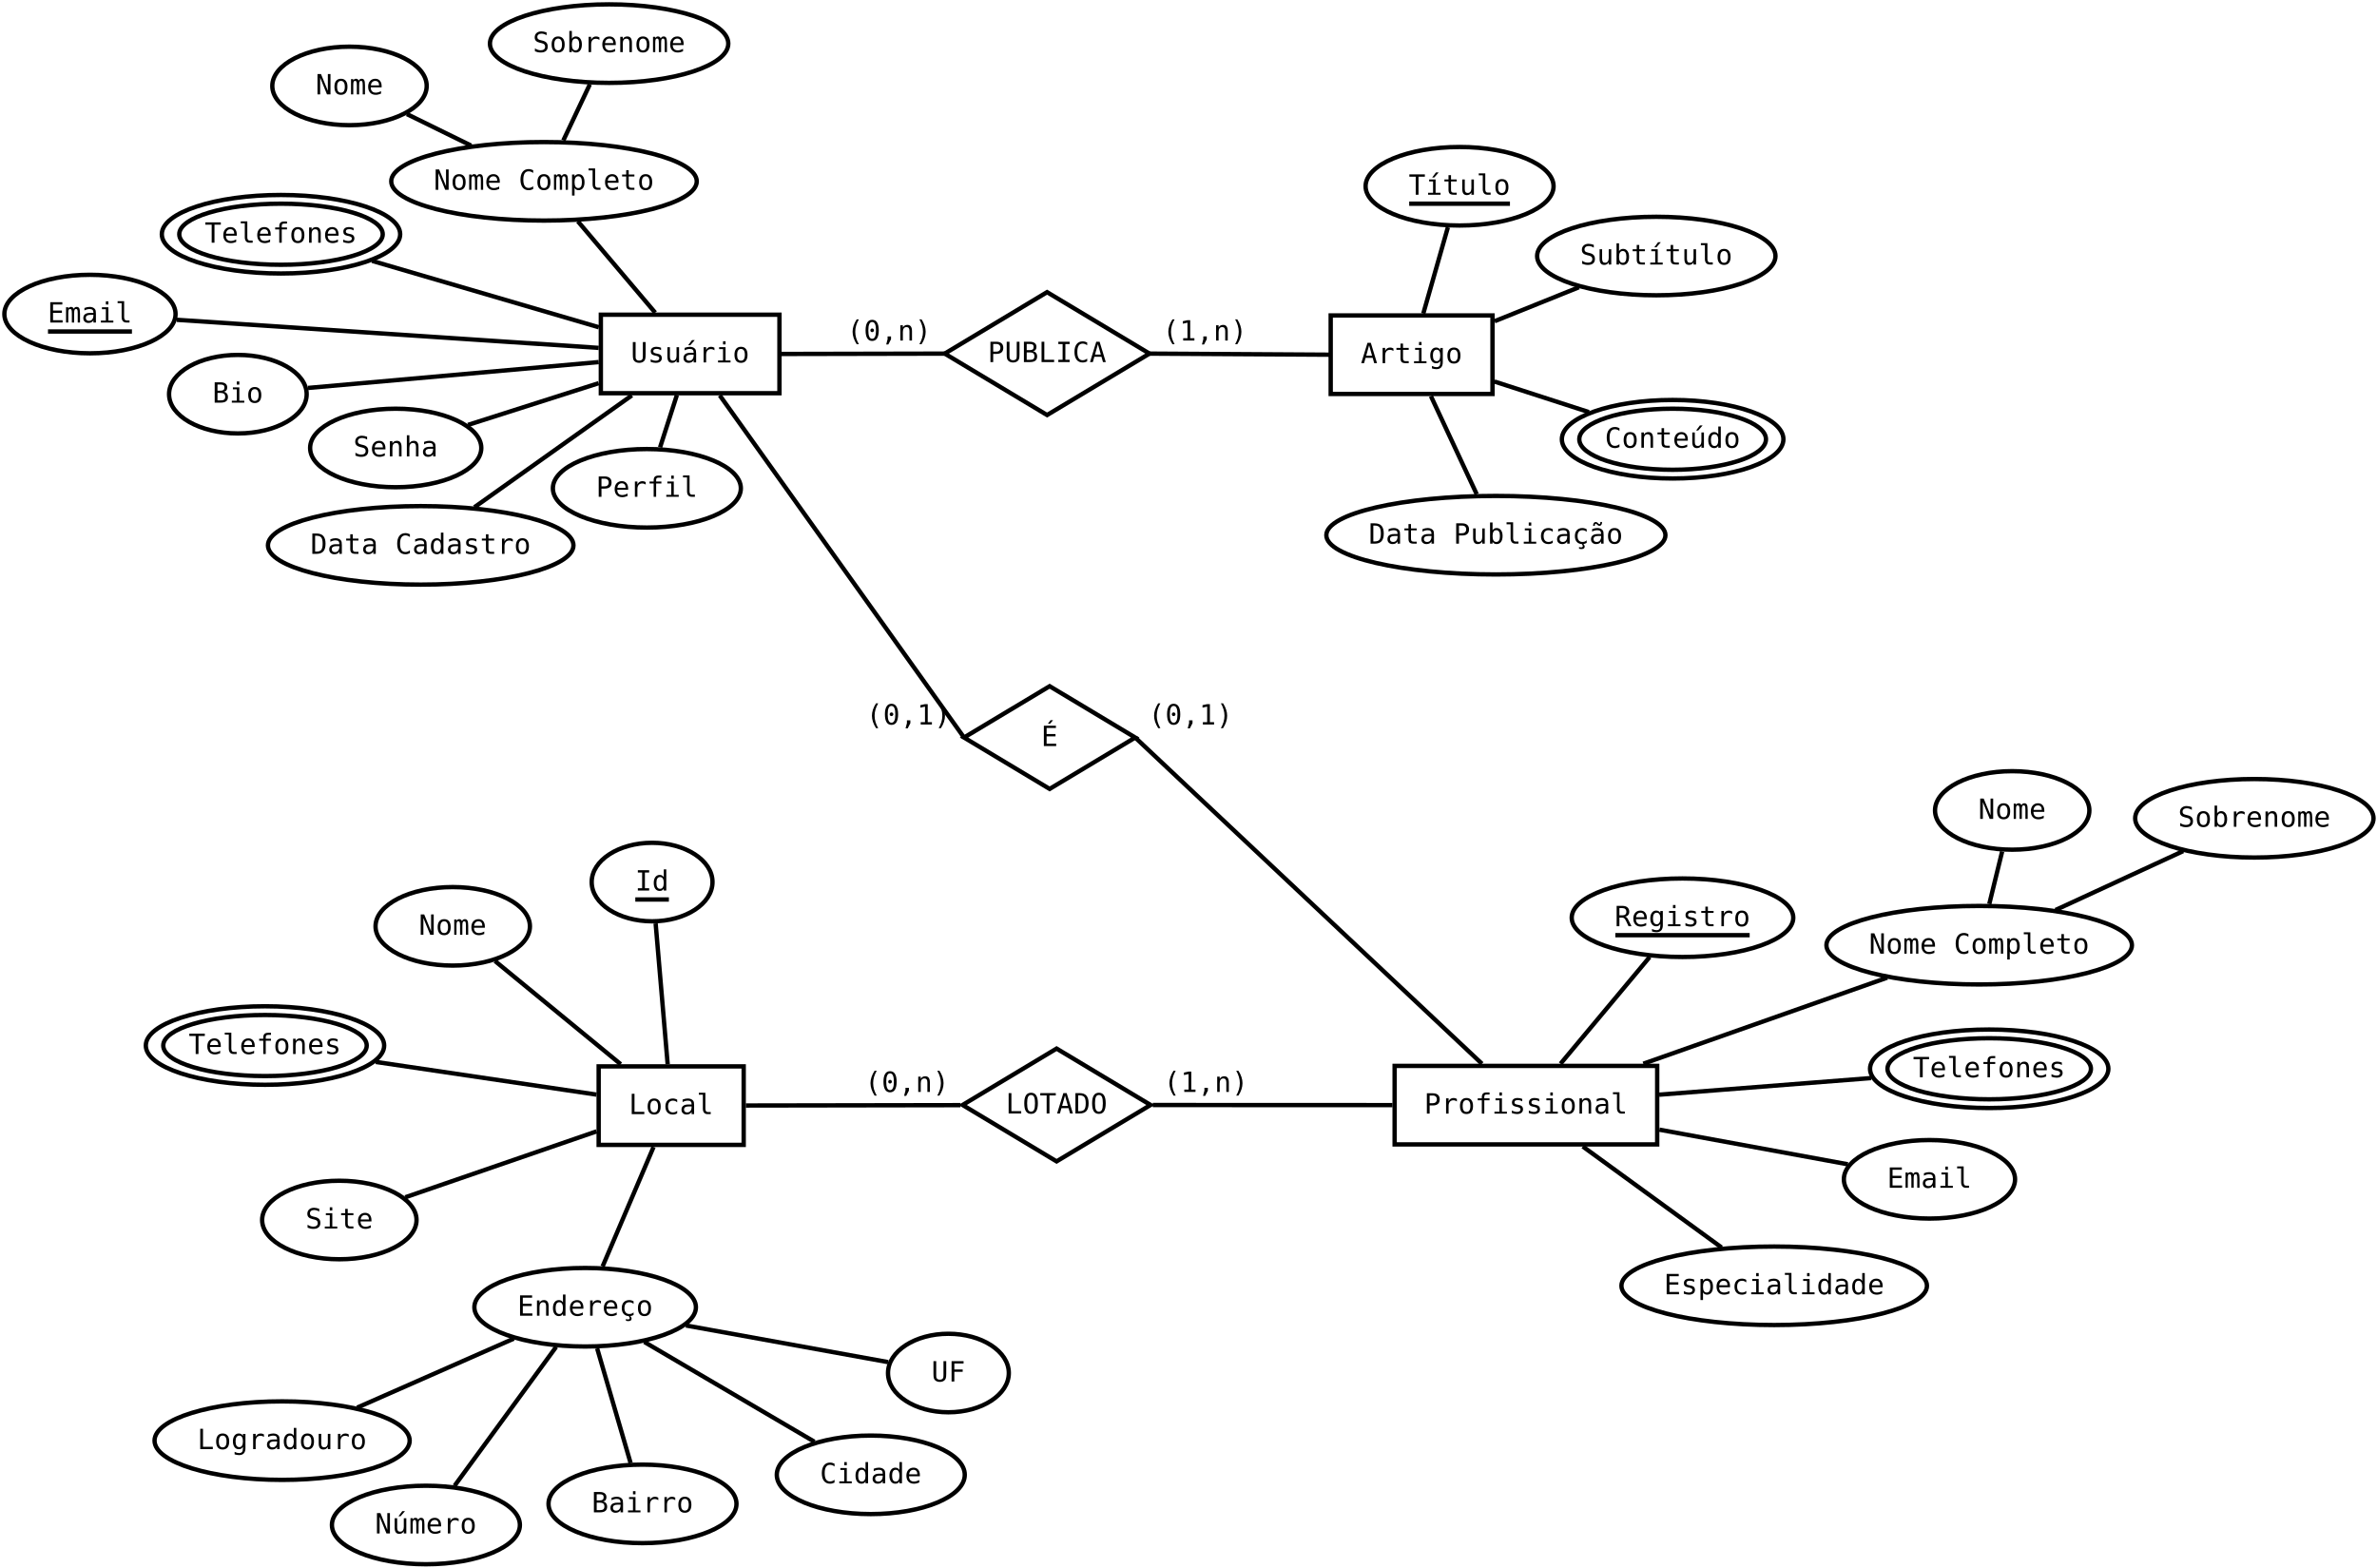 <?xml version="1.0" encoding="UTF-8"?>
<svg xmlns="http://www.w3.org/2000/svg" xmlns:xlink="http://www.w3.org/1999/xlink" width="1090pt" height="719pt" viewBox="0 0 1090 719" version="1.1">
<defs>
<g>
<symbol overflow="visible" id="glyph0-0">
<path style="stroke:none;" d="M 0.656 2.266 L 0.656 -9.016 L 7.047 -9.016 L 7.047 2.266 Z M 1.375 1.547 L 6.344 1.547 L 6.344 -8.297 L 1.375 -8.297 Z M 1.375 1.547 "/>
</symbol>
<symbol overflow="visible" id="glyph0-1">
<path style="stroke:none;" d="M 3.844 -8.219 L 2.516 -3.438 L 5.188 -3.438 Z M 3.094 -9.328 L 4.625 -9.328 L 7.469 0 L 6.172 0 L 5.484 -2.438 L 2.219 -2.438 L 1.531 0 L 0.234 0 Z M 3.094 -9.328 "/>
</symbol>
<symbol overflow="visible" id="glyph0-2">
<path style="stroke:none;" d="M 7.219 -5.562 C 6.969 -5.75 6.719 -5.883 6.469 -5.969 C 6.219 -6.062 5.938 -6.109 5.625 -6.109 C 4.914 -6.109 4.367 -5.879 3.984 -5.422 C 3.609 -4.973 3.422 -4.328 3.422 -3.484 L 3.422 0 L 2.266 0 L 2.266 -7 L 3.422 -7 L 3.422 -5.625 C 3.609 -6.125 3.898 -6.504 4.297 -6.766 C 4.703 -7.035 5.176 -7.172 5.719 -7.172 C 6 -7.172 6.258 -7.133 6.5 -7.062 C 6.75 -6.988 6.988 -6.879 7.219 -6.734 Z M 7.219 -5.562 "/>
</symbol>
<symbol overflow="visible" id="glyph0-3">
<path style="stroke:none;" d="M 3.844 -8.984 L 3.844 -7 L 6.453 -7 L 6.453 -6.109 L 3.844 -6.109 L 3.844 -2.312 C 3.844 -1.789 3.938 -1.426 4.125 -1.219 C 4.32 -1.02 4.664 -0.922 5.156 -0.922 L 6.453 -0.922 L 6.453 0 L 5.047 0 C 4.18 0 3.57 -0.172 3.219 -0.516 C 2.863 -0.859 2.688 -1.457 2.688 -2.312 L 2.688 -6.109 L 0.812 -6.109 L 0.812 -7 L 2.688 -7 L 2.688 -8.984 Z M 3.844 -8.984 "/>
</symbol>
<symbol overflow="visible" id="glyph0-4">
<path style="stroke:none;" d="M 1.594 -7 L 4.547 -7 L 4.547 -0.891 L 6.828 -0.891 L 6.828 0 L 1.109 0 L 1.109 -0.891 L 3.391 -0.891 L 3.391 -6.109 L 1.594 -6.109 Z M 3.391 -9.719 L 4.547 -9.719 L 4.547 -8.266 L 3.391 -8.266 Z M 3.391 -9.719 "/>
</symbol>
<symbol overflow="visible" id="glyph0-5">
<path style="stroke:none;" d="M 5.359 -3.562 C 5.359 -4.414 5.219 -5.066 4.938 -5.516 C 4.656 -5.961 4.25 -6.188 3.719 -6.188 C 3.156 -6.188 2.723 -5.961 2.422 -5.516 C 2.129 -5.066 1.984 -4.414 1.984 -3.562 C 1.984 -2.695 2.129 -2.035 2.422 -1.578 C 2.723 -1.129 3.156 -0.906 3.719 -0.906 C 4.25 -0.906 4.656 -1.129 4.938 -1.578 C 5.219 -2.035 5.359 -2.695 5.359 -3.562 Z M 6.516 -0.453 C 6.516 0.598 6.266 1.395 5.766 1.938 C 5.273 2.477 4.547 2.75 3.578 2.75 C 3.266 2.75 2.93 2.719 2.578 2.656 C 2.234 2.602 1.891 2.52 1.547 2.406 L 1.547 1.266 C 1.953 1.461 2.32 1.602 2.656 1.688 C 2.988 1.781 3.297 1.828 3.578 1.828 C 4.203 1.828 4.656 1.656 4.938 1.312 C 5.219 0.977 5.359 0.445 5.359 -0.281 L 5.359 -1.109 C 5.18 -0.723 4.93 -0.43 4.609 -0.234 C 4.297 -0.047 3.91 0.047 3.453 0.047 C 2.641 0.047 1.988 -0.273 1.5 -0.922 C 1.008 -1.578 0.766 -2.457 0.766 -3.562 C 0.766 -4.656 1.008 -5.531 1.5 -6.188 C 1.988 -6.844 2.641 -7.172 3.453 -7.172 C 3.898 -7.172 4.281 -7.078 4.594 -6.891 C 4.906 -6.711 5.16 -6.438 5.359 -6.062 L 5.359 -6.969 L 6.516 -6.969 Z M 6.516 -0.453 "/>
</symbol>
<symbol overflow="visible" id="glyph0-6">
<path style="stroke:none;" d="M 3.844 -6.188 C 3.258 -6.188 2.816 -5.957 2.516 -5.5 C 2.223 -5.051 2.078 -4.383 2.078 -3.5 C 2.078 -2.602 2.223 -1.926 2.516 -1.469 C 2.816 -1.02 3.258 -0.797 3.844 -0.797 C 4.438 -0.797 4.879 -1.02 5.172 -1.469 C 5.473 -1.926 5.625 -2.602 5.625 -3.5 C 5.625 -4.383 5.473 -5.051 5.172 -5.5 C 4.879 -5.957 4.438 -6.188 3.844 -6.188 Z M 3.844 -7.172 C 4.82 -7.172 5.566 -6.852 6.078 -6.219 C 6.586 -5.594 6.844 -4.688 6.844 -3.5 C 6.844 -2.301 6.586 -1.383 6.078 -0.75 C 5.566 -0.125 4.82 0.188 3.844 0.188 C 2.875 0.188 2.133 -0.125 1.625 -0.75 C 1.113 -1.383 0.859 -2.301 0.859 -3.5 C 0.859 -4.688 1.113 -5.594 1.625 -6.219 C 2.133 -6.852 2.875 -7.172 3.844 -7.172 Z M 3.844 -7.172 "/>
</symbol>
<symbol overflow="visible" id="glyph0-7">
<path style="stroke:none;" d="M 0.922 -3.578 L 0.922 -9.328 L 2.188 -9.328 L 2.188 -3 C 2.188 -2.551 2.195 -2.227 2.219 -2.031 C 2.25 -1.844 2.297 -1.695 2.359 -1.594 C 2.492 -1.344 2.688 -1.156 2.938 -1.031 C 3.188 -0.906 3.488 -0.844 3.844 -0.844 C 4.207 -0.844 4.516 -0.906 4.766 -1.031 C 5.016 -1.156 5.207 -1.344 5.344 -1.594 C 5.406 -1.695 5.445 -1.844 5.469 -2.031 C 5.5 -2.219 5.516 -2.539 5.516 -3 L 5.516 -9.328 L 6.781 -9.328 L 6.781 -3.578 C 6.781 -2.629 6.719 -1.953 6.594 -1.547 C 6.477 -1.141 6.273 -0.805 5.984 -0.547 C 5.711 -0.305 5.398 -0.125 5.047 0 C 4.691 0.125 4.289 0.188 3.844 0.188 C 3.406 0.188 3.008 0.125 2.656 0 C 2.301 -0.125 1.988 -0.305 1.719 -0.547 C 1.426 -0.805 1.219 -1.141 1.094 -1.547 C 0.977 -1.961 0.922 -2.641 0.922 -3.578 Z M 0.922 -3.578 "/>
</symbol>
<symbol overflow="visible" id="glyph0-8">
<path style="stroke:none;" d="M 6.078 -6.75 L 6.078 -5.625 C 5.754 -5.82 5.426 -5.969 5.094 -6.062 C 4.758 -6.156 4.414 -6.203 4.062 -6.203 C 3.539 -6.203 3.148 -6.117 2.891 -5.953 C 2.641 -5.785 2.516 -5.531 2.516 -5.188 C 2.516 -4.875 2.609 -4.641 2.797 -4.484 C 2.992 -4.328 3.473 -4.176 4.234 -4.031 L 4.703 -3.938 C 5.273 -3.832 5.707 -3.617 6 -3.297 C 6.289 -2.973 6.438 -2.551 6.438 -2.031 C 6.438 -1.332 6.191 -0.785 5.703 -0.391 C 5.211 -0.004 4.531 0.188 3.656 0.188 C 3.301 0.188 2.938 0.148 2.562 0.078 C 2.188 0.004 1.773 -0.102 1.328 -0.25 L 1.328 -1.438 C 1.754 -1.219 2.164 -1.051 2.562 -0.938 C 2.957 -0.832 3.328 -0.781 3.672 -0.781 C 4.18 -0.781 4.578 -0.883 4.859 -1.094 C 5.141 -1.301 5.281 -1.586 5.281 -1.953 C 5.281 -2.484 4.77 -2.852 3.75 -3.062 L 3.688 -3.078 L 3.266 -3.156 C 2.598 -3.289 2.113 -3.508 1.812 -3.812 C 1.508 -4.125 1.359 -4.539 1.359 -5.062 C 1.359 -5.738 1.582 -6.258 2.031 -6.625 C 2.488 -6.988 3.141 -7.172 3.984 -7.172 C 4.359 -7.172 4.719 -7.133 5.062 -7.062 C 5.406 -6.988 5.742 -6.883 6.078 -6.75 Z M 6.078 -6.75 "/>
</symbol>
<symbol overflow="visible" id="glyph0-9">
<path style="stroke:none;" d="M 1.219 -2.656 L 1.219 -6.984 L 2.375 -6.984 L 2.375 -2.656 C 2.375 -2.02 2.484 -1.551 2.703 -1.25 C 2.922 -0.957 3.266 -0.812 3.734 -0.812 C 4.273 -0.812 4.688 -1.004 4.969 -1.391 C 5.258 -1.773 5.406 -2.32 5.406 -3.031 L 5.406 -6.984 L 6.562 -6.984 L 6.562 0 L 5.406 0 L 5.406 -1.047 C 5.207 -0.641 4.93 -0.332 4.578 -0.125 C 4.223 0.082 3.812 0.188 3.344 0.188 C 2.625 0.188 2.086 -0.047 1.734 -0.516 C 1.391 -0.984 1.219 -1.695 1.219 -2.656 Z M 1.219 -2.656 "/>
</symbol>
<symbol overflow="visible" id="glyph0-10">
<path style="stroke:none;" d="M 4.391 -3.516 L 4 -3.516 C 3.332 -3.516 2.828 -3.395 2.484 -3.156 C 2.148 -2.926 1.984 -2.578 1.984 -2.109 C 1.984 -1.691 2.109 -1.363 2.359 -1.125 C 2.617 -0.895 2.973 -0.781 3.422 -0.781 C 4.055 -0.781 4.551 -1 4.906 -1.438 C 5.27 -1.875 5.457 -2.484 5.469 -3.266 L 5.469 -3.516 Z M 6.609 -4 L 6.609 0 L 5.469 0 L 5.469 -1.031 C 5.219 -0.613 4.906 -0.305 4.531 -0.109 C 4.156 0.086 3.703 0.188 3.172 0.188 C 2.461 0.188 1.895 -0.016 1.469 -0.422 C 1.039 -0.828 0.828 -1.363 0.828 -2.031 C 0.828 -2.812 1.086 -3.406 1.609 -3.812 C 2.141 -4.219 2.91 -4.422 3.922 -4.422 L 5.469 -4.422 L 5.469 -4.594 C 5.457 -5.156 5.312 -5.562 5.031 -5.812 C 4.758 -6.062 4.316 -6.188 3.703 -6.188 C 3.305 -6.188 2.906 -6.129 2.5 -6.016 C 2.102 -5.91 1.719 -5.75 1.344 -5.531 L 1.344 -6.672 C 1.77 -6.836 2.176 -6.961 2.562 -7.047 C 2.957 -7.129 3.336 -7.172 3.703 -7.172 C 4.273 -7.172 4.766 -7.082 5.172 -6.906 C 5.586 -6.738 5.926 -6.484 6.188 -6.141 C 6.344 -5.93 6.453 -5.672 6.516 -5.359 C 6.578 -5.055 6.609 -4.602 6.609 -4 Z M 4.719 -10.234 L 5.969 -10.234 L 3.938 -7.891 L 2.969 -7.891 Z M 4.719 -10.234 "/>
</symbol>
<symbol overflow="visible" id="glyph0-11">
<path style="stroke:none;" d="M 1.344 -9.328 L 2.609 -9.328 L 2.609 -1.062 L 7.109 -1.062 L 7.109 0 L 1.344 0 Z M 1.344 -9.328 "/>
</symbol>
<symbol overflow="visible" id="glyph0-12">
<path style="stroke:none;" d="M 6.625 -0.359 C 6.32 -0.18 6.004 -0.047 5.672 0.047 C 5.348 0.141 5.016 0.188 4.672 0.188 C 3.586 0.188 2.738 -0.133 2.125 -0.781 C 1.52 -1.438 1.219 -2.344 1.219 -3.5 C 1.219 -4.645 1.52 -5.539 2.125 -6.188 C 2.738 -6.844 3.586 -7.172 4.672 -7.172 C 5.016 -7.172 5.344 -7.125 5.656 -7.031 C 5.977 -6.945 6.301 -6.812 6.625 -6.625 L 6.625 -5.422 C 6.32 -5.691 6.016 -5.883 5.703 -6 C 5.398 -6.125 5.055 -6.188 4.672 -6.188 C 3.953 -6.188 3.398 -5.953 3.016 -5.484 C 2.629 -5.023 2.438 -4.363 2.438 -3.5 C 2.438 -2.633 2.629 -1.969 3.016 -1.5 C 3.398 -1.031 3.953 -0.797 4.672 -0.797 C 5.078 -0.797 5.438 -0.852 5.75 -0.969 C 6.062 -1.094 6.352 -1.285 6.625 -1.547 Z M 6.625 -0.359 "/>
</symbol>
<symbol overflow="visible" id="glyph0-13">
<path style="stroke:none;" d="M 4.391 -3.516 L 4 -3.516 C 3.332 -3.516 2.828 -3.395 2.484 -3.156 C 2.148 -2.926 1.984 -2.578 1.984 -2.109 C 1.984 -1.691 2.109 -1.363 2.359 -1.125 C 2.617 -0.895 2.973 -0.781 3.422 -0.781 C 4.055 -0.781 4.551 -1 4.906 -1.438 C 5.27 -1.875 5.457 -2.484 5.469 -3.266 L 5.469 -3.516 Z M 6.609 -4 L 6.609 0 L 5.469 0 L 5.469 -1.031 C 5.219 -0.613 4.906 -0.305 4.531 -0.109 C 4.156 0.086 3.703 0.188 3.172 0.188 C 2.461 0.188 1.895 -0.016 1.469 -0.422 C 1.039 -0.828 0.828 -1.363 0.828 -2.031 C 0.828 -2.812 1.086 -3.406 1.609 -3.812 C 2.141 -4.219 2.91 -4.422 3.922 -4.422 L 5.469 -4.422 L 5.469 -4.594 C 5.457 -5.156 5.312 -5.562 5.031 -5.812 C 4.758 -6.062 4.316 -6.188 3.703 -6.188 C 3.305 -6.188 2.906 -6.129 2.5 -6.016 C 2.102 -5.91 1.719 -5.75 1.344 -5.531 L 1.344 -6.672 C 1.77 -6.836 2.176 -6.961 2.562 -7.047 C 2.957 -7.129 3.336 -7.172 3.703 -7.172 C 4.273 -7.172 4.766 -7.082 5.172 -6.906 C 5.586 -6.738 5.926 -6.484 6.188 -6.141 C 6.344 -5.93 6.453 -5.672 6.516 -5.359 C 6.578 -5.055 6.609 -4.602 6.609 -4 Z M 6.609 -4 "/>
</symbol>
<symbol overflow="visible" id="glyph0-14">
<path style="stroke:none;" d="M 4 -2.531 C 4 -2.02 4.094 -1.629 4.281 -1.359 C 4.469 -1.098 4.75 -0.969 5.125 -0.969 L 6.453 -0.969 L 6.453 0 L 5 0 C 4.312 0 3.781 -0.219 3.406 -0.656 C 3.031 -1.102 2.844 -1.727 2.844 -2.531 L 2.844 -8.891 L 1 -8.891 L 1 -9.797 L 4 -9.797 Z M 4 -2.531 "/>
</symbol>
<symbol overflow="visible" id="glyph0-15">
<path style="stroke:none;" d="M 5.531 -9.703 C 4.977 -8.754 4.562 -7.805 4.281 -6.859 C 4.008 -5.922 3.875 -4.973 3.875 -4.016 C 3.875 -3.066 4.008 -2.117 4.281 -1.172 C 4.562 -0.223 4.977 0.727 5.531 1.688 L 4.531 1.688 C 3.906 0.695 3.438 -0.266 3.125 -1.203 C 2.812 -2.148 2.656 -3.086 2.656 -4.016 C 2.656 -4.941 2.812 -5.875 3.125 -6.812 C 3.438 -7.758 3.906 -8.723 4.531 -9.703 Z M 5.531 -9.703 "/>
</symbol>
<symbol overflow="visible" id="glyph0-16">
<path style="stroke:none;" d="M 3.016 -4.688 C 3.016 -4.914 3.094 -5.113 3.25 -5.281 C 3.414 -5.445 3.613 -5.531 3.844 -5.531 C 4.07 -5.531 4.27 -5.445 4.438 -5.281 C 4.602 -5.113 4.688 -4.914 4.688 -4.688 C 4.688 -4.457 4.602 -4.258 4.438 -4.094 C 4.27 -3.926 4.07 -3.844 3.844 -3.844 C 3.602 -3.844 3.406 -3.922 3.25 -4.078 C 3.094 -4.242 3.016 -4.445 3.016 -4.688 Z M 3.844 -8.5 C 3.258 -8.5 2.82 -8.18 2.531 -7.547 C 2.238 -6.91 2.094 -5.945 2.094 -4.656 C 2.094 -3.363 2.238 -2.398 2.531 -1.766 C 2.82 -1.129 3.258 -0.812 3.844 -0.812 C 4.438 -0.812 4.879 -1.129 5.172 -1.766 C 5.461 -2.398 5.609 -3.363 5.609 -4.656 C 5.609 -5.945 5.461 -6.91 5.172 -7.547 C 4.879 -8.18 4.438 -8.5 3.844 -8.5 Z M 3.844 -9.5 C 4.844 -9.5 5.598 -9.086 6.109 -8.266 C 6.617 -7.453 6.875 -6.25 6.875 -4.656 C 6.875 -3.062 6.617 -1.852 6.109 -1.031 C 5.598 -0.219 4.844 0.188 3.844 0.188 C 2.852 0.188 2.102 -0.219 1.594 -1.031 C 1.082 -1.852 0.828 -3.062 0.828 -4.656 C 0.828 -6.25 1.082 -7.453 1.594 -8.266 C 2.102 -9.086 2.852 -9.5 3.844 -9.5 Z M 3.844 -9.5 "/>
</symbol>
<symbol overflow="visible" id="glyph0-17">
<path style="stroke:none;" d="M 3.141 -1.891 L 4.719 -1.891 L 4.719 -0.594 L 3.484 1.797 L 2.516 1.797 L 3.141 -0.594 Z M 3.141 -1.891 "/>
</symbol>
<symbol overflow="visible" id="glyph0-18">
<path style="stroke:none;" d="M 6.562 -4.344 L 6.562 0 L 5.406 0 L 5.406 -4.344 C 5.406 -4.969 5.297 -5.426 5.078 -5.719 C 4.859 -6.02 4.516 -6.172 4.047 -6.172 C 3.504 -6.172 3.086 -5.977 2.797 -5.594 C 2.516 -5.219 2.375 -4.672 2.375 -3.953 L 2.375 0 L 1.219 0 L 1.219 -7 L 2.375 -7 L 2.375 -5.953 C 2.57 -6.348 2.844 -6.648 3.188 -6.859 C 3.539 -7.066 3.957 -7.172 4.438 -7.172 C 5.156 -7.172 5.688 -6.938 6.031 -6.469 C 6.383 -6 6.562 -5.289 6.562 -4.344 Z M 6.562 -4.344 "/>
</symbol>
<symbol overflow="visible" id="glyph0-19">
<path style="stroke:none;" d="M 2.172 -9.703 L 3.172 -9.703 C 3.805 -8.723 4.273 -7.758 4.578 -6.812 C 4.891 -5.875 5.047 -4.941 5.047 -4.016 C 5.047 -3.078 4.891 -2.133 4.578 -1.188 C 4.273 -0.25 3.805 0.707 3.172 1.688 L 2.172 1.688 C 2.723 0.719 3.133 -0.234 3.406 -1.172 C 3.688 -2.117 3.828 -3.066 3.828 -4.016 C 3.828 -4.961 3.688 -5.91 3.406 -6.859 C 3.133 -7.805 2.723 -8.754 2.172 -9.703 Z M 2.172 -9.703 "/>
</symbol>
<symbol overflow="visible" id="glyph0-20">
<path style="stroke:none;" d="M 1.688 -1.062 L 3.656 -1.062 L 3.656 -8.188 L 1.531 -7.719 L 1.531 -8.859 L 3.641 -9.328 L 4.906 -9.328 L 4.906 -1.062 L 6.828 -1.062 L 6.828 0 L 1.688 0 Z M 1.688 -1.062 "/>
</symbol>
<symbol overflow="visible" id="glyph0-21">
<path style="stroke:none;" d="M 2.5 -8.297 L 2.5 -4.781 L 3.953 -4.781 C 4.535 -4.781 4.988 -4.938 5.312 -5.25 C 5.645 -5.562 5.812 -5.992 5.812 -6.547 C 5.812 -7.098 5.648 -7.523 5.328 -7.828 C 5.004 -8.141 4.547 -8.297 3.953 -8.297 Z M 1.234 -9.328 L 3.953 -9.328 C 4.992 -9.328 5.781 -9.086 6.312 -8.609 C 6.852 -8.141 7.125 -7.453 7.125 -6.547 C 7.125 -5.617 6.859 -4.922 6.328 -4.453 C 5.797 -3.984 5.004 -3.75 3.953 -3.75 L 2.5 -3.75 L 2.5 0 L 1.234 0 Z M 1.234 -9.328 "/>
</symbol>
<symbol overflow="visible" id="glyph0-22">
<path style="stroke:none;" d="M 2.312 -4.453 L 2.312 -1.031 L 3.797 -1.031 C 4.535 -1.031 5.062 -1.16 5.375 -1.422 C 5.688 -1.68 5.844 -2.102 5.844 -2.688 C 5.844 -3.289 5.676 -3.734 5.344 -4.016 C 5.008 -4.305 4.492 -4.453 3.797 -4.453 Z M 2.312 -8.297 L 2.312 -5.484 L 3.781 -5.484 C 4.383 -5.484 4.82 -5.598 5.094 -5.828 C 5.363 -6.066 5.5 -6.441 5.5 -6.953 C 5.5 -7.43 5.363 -7.773 5.094 -7.984 C 4.832 -8.191 4.395 -8.297 3.781 -8.297 Z M 1.031 -9.328 L 3.797 -9.328 C 4.754 -9.328 5.488 -9.117 6 -8.703 C 6.52 -8.297 6.781 -7.711 6.781 -6.953 C 6.781 -6.391 6.645 -5.941 6.375 -5.609 C 6.102 -5.285 5.691 -5.082 5.141 -5 C 5.754 -4.906 6.234 -4.641 6.578 -4.203 C 6.93 -3.773 7.109 -3.227 7.109 -2.562 C 7.109 -1.719 6.828 -1.078 6.266 -0.641 C 5.711 -0.211 4.891 0 3.797 0 L 1.031 0 Z M 1.031 -9.328 "/>
</symbol>
<symbol overflow="visible" id="glyph0-23">
<path style="stroke:none;" d="M 1.25 -9.328 L 6.438 -9.328 L 6.438 -8.266 L 4.484 -8.266 L 4.484 -1.062 L 6.438 -1.062 L 6.438 0 L 1.25 0 L 1.25 -1.062 L 3.219 -1.062 L 3.219 -8.266 L 1.25 -8.266 Z M 1.25 -9.328 "/>
</symbol>
<symbol overflow="visible" id="glyph0-24">
<path style="stroke:none;" d="M 6.703 -0.328 C 6.379 -0.16 6.051 -0.035 5.719 0.047 C 5.383 0.141 5.023 0.188 4.641 0.188 C 3.441 0.188 2.516 -0.234 1.859 -1.078 C 1.203 -1.93 0.875 -3.125 0.875 -4.656 C 0.875 -6.176 1.203 -7.363 1.859 -8.219 C 2.523 -9.07 3.453 -9.5 4.641 -9.5 C 5.023 -9.5 5.383 -9.453 5.719 -9.359 C 6.051 -9.273 6.379 -9.148 6.703 -8.984 L 6.703 -7.688 C 6.398 -7.945 6.07 -8.141 5.719 -8.266 C 5.363 -8.398 5.004 -8.469 4.641 -8.469 C 3.816 -8.469 3.203 -8.148 2.797 -7.516 C 2.391 -6.891 2.188 -5.938 2.188 -4.656 C 2.188 -3.383 2.391 -2.43 2.797 -1.797 C 3.203 -1.16 3.816 -0.844 4.641 -0.844 C 5.004 -0.844 5.363 -0.91 5.719 -1.047 C 6.07 -1.18 6.398 -1.375 6.703 -1.625 Z M 6.703 -0.328 "/>
</symbol>
<symbol overflow="visible" id="glyph0-25">
<path style="stroke:none;" d="M 0.875 -9.328 L 2.469 -9.328 L 5.625 -1.656 L 5.625 -9.328 L 6.828 -9.328 L 6.828 0 L 5.234 0 L 2.094 -7.672 L 2.094 0 L 0.875 0 Z M 0.875 -9.328 "/>
</symbol>
<symbol overflow="visible" id="glyph0-26">
<path style="stroke:none;" d="M 4.219 -6.281 C 4.363 -6.582 4.547 -6.805 4.766 -6.953 C 4.984 -7.098 5.25 -7.172 5.562 -7.172 C 6.125 -7.172 6.52 -6.953 6.75 -6.516 C 6.977 -6.078 7.094 -5.258 7.094 -4.062 L 7.094 0 L 6.047 0 L 6.047 -4 C 6.047 -4.988 5.988 -5.602 5.875 -5.844 C 5.77 -6.082 5.57 -6.203 5.281 -6.203 C 4.945 -6.203 4.719 -6.07 4.594 -5.812 C 4.469 -5.562 4.406 -4.957 4.406 -4 L 4.406 0 L 3.359 0 L 3.359 -4 C 3.359 -5 3.297 -5.613 3.172 -5.844 C 3.055 -6.082 2.844 -6.203 2.531 -6.203 C 2.227 -6.203 2.016 -6.07 1.891 -5.812 C 1.773 -5.562 1.719 -4.957 1.719 -4 L 1.719 0 L 0.688 0 L 0.688 -7 L 1.719 -7 L 1.719 -6.406 C 1.863 -6.645 2.035 -6.832 2.234 -6.969 C 2.441 -7.102 2.676 -7.172 2.938 -7.172 C 3.258 -7.172 3.523 -7.098 3.734 -6.953 C 3.941 -6.805 4.102 -6.582 4.219 -6.281 Z M 4.219 -6.281 "/>
</symbol>
<symbol overflow="visible" id="glyph0-27">
<path style="stroke:none;" d="M 6.953 -3.781 L 6.953 -3.219 L 1.969 -3.219 L 1.969 -3.188 C 1.969 -2.426 2.164 -1.836 2.562 -1.422 C 2.957 -1.004 3.52 -0.797 4.25 -0.797 C 4.613 -0.797 4.992 -0.852 5.391 -0.969 C 5.797 -1.082 6.223 -1.258 6.672 -1.5 L 6.672 -0.359 C 6.242 -0.18 5.828 -0.047 5.422 0.047 C 5.016 0.141 4.617 0.188 4.234 0.188 C 3.148 0.188 2.301 -0.141 1.688 -0.797 C 1.07 -1.453 0.766 -2.352 0.766 -3.5 C 0.766 -4.613 1.062 -5.504 1.656 -6.172 C 2.258 -6.836 3.062 -7.172 4.062 -7.172 C 4.957 -7.172 5.66 -6.867 6.172 -6.266 C 6.691 -5.66 6.953 -4.832 6.953 -3.781 Z M 5.797 -4.125 C 5.785 -4.801 5.629 -5.312 5.328 -5.656 C 5.023 -6.008 4.586 -6.188 4.016 -6.188 C 3.461 -6.188 3.004 -6.004 2.641 -5.641 C 2.285 -5.273 2.078 -4.77 2.016 -4.125 Z M 5.797 -4.125 "/>
</symbol>
<symbol overflow="visible" id="glyph0-28">
<path style="stroke:none;" d=""/>
</symbol>
<symbol overflow="visible" id="glyph0-29">
<path style="stroke:none;" d="M 2.344 -0.875 L 2.344 2.656 L 1.188 2.656 L 1.188 -7 L 2.344 -7 L 2.344 -6.109 C 2.531 -6.453 2.785 -6.711 3.109 -6.891 C 3.43 -7.078 3.801 -7.172 4.219 -7.172 C 5.062 -7.172 5.723 -6.844 6.203 -6.188 C 6.68 -5.531 6.922 -4.625 6.922 -3.469 C 6.922 -2.332 6.676 -1.438 6.188 -0.781 C 5.707 -0.133 5.051 0.188 4.219 0.188 C 3.789 0.188 3.414 0.098 3.094 -0.078 C 2.781 -0.266 2.531 -0.531 2.344 -0.875 Z M 5.719 -3.5 C 5.719 -4.383 5.578 -5.051 5.297 -5.5 C 5.016 -5.957 4.598 -6.188 4.047 -6.188 C 3.484 -6.188 3.055 -5.957 2.766 -5.5 C 2.484 -5.051 2.344 -4.383 2.344 -3.5 C 2.344 -2.613 2.484 -1.941 2.766 -1.484 C 3.055 -1.023 3.484 -0.797 4.047 -0.797 C 4.598 -0.797 5.016 -1.02 5.297 -1.469 C 5.578 -1.926 5.719 -2.602 5.719 -3.5 Z M 5.719 -3.5 "/>
</symbol>
<symbol overflow="visible" id="glyph0-30">
<path style="stroke:none;" d="M 2.719 -1.031 C 3.781 -1.031 4.52 -1.289 4.938 -1.812 C 5.363 -2.344 5.578 -3.289 5.578 -4.656 C 5.578 -6.031 5.367 -6.977 4.953 -7.5 C 4.535 -8.031 3.789 -8.297 2.719 -8.297 L 2.125 -8.297 L 2.125 -1.031 Z M 2.75 -9.328 C 4.176 -9.328 5.223 -8.945 5.891 -8.188 C 6.566 -7.426 6.906 -6.25 6.906 -4.656 C 6.906 -3.062 6.566 -1.883 5.891 -1.125 C 5.223 -0.375 4.176 0 2.75 0 L 0.859 0 L 0.859 -9.328 Z M 2.75 -9.328 "/>
</symbol>
<symbol overflow="visible" id="glyph0-31">
<path style="stroke:none;" d="M 5.359 -6.109 L 5.359 -9.719 L 6.516 -9.719 L 6.516 0 L 5.359 0 L 5.359 -0.875 C 5.172 -0.531 4.914 -0.266 4.594 -0.078 C 4.281 0.098 3.914 0.188 3.5 0.188 C 2.645 0.188 1.973 -0.141 1.484 -0.797 C 1.004 -1.453 0.766 -2.359 0.766 -3.516 C 0.766 -4.648 1.008 -5.539 1.5 -6.188 C 1.988 -6.844 2.656 -7.172 3.5 -7.172 C 3.914 -7.172 4.285 -7.078 4.609 -6.891 C 4.93 -6.711 5.18 -6.453 5.359 -6.109 Z M 1.984 -3.5 C 1.984 -2.602 2.125 -1.926 2.406 -1.469 C 2.688 -1.02 3.102 -0.797 3.656 -0.797 C 4.219 -0.797 4.641 -1.023 4.922 -1.484 C 5.211 -1.941 5.359 -2.613 5.359 -3.5 C 5.359 -4.383 5.211 -5.051 4.922 -5.5 C 4.641 -5.957 4.219 -6.188 3.656 -6.188 C 3.102 -6.188 2.688 -5.957 2.406 -5.5 C 2.125 -5.051 1.984 -4.383 1.984 -3.5 Z M 1.984 -3.5 "/>
</symbol>
<symbol overflow="visible" id="glyph0-32">
<path style="stroke:none;" d="M 1.234 -9.328 L 6.766 -9.328 L 6.766 -8.266 L 2.5 -8.266 L 2.5 -5.5 L 6.578 -5.5 L 6.578 -4.438 L 2.5 -4.438 L 2.5 -1.062 L 6.891 -1.062 L 6.891 0 L 1.234 0 Z M 1.234 -9.328 "/>
</symbol>
<symbol overflow="visible" id="glyph0-33">
<path style="stroke:none;" d="M 6.641 -9.719 L 6.641 -8.766 L 5.344 -8.766 C 4.926 -8.766 4.633 -8.68 4.469 -8.516 C 4.312 -8.348 4.234 -8.047 4.234 -7.609 L 4.234 -7 L 6.641 -7 L 6.641 -6.109 L 4.234 -6.109 L 4.234 0 L 3.094 0 L 3.094 -6.109 L 1.219 -6.109 L 1.219 -7 L 3.094 -7 L 3.094 -7.484 C 3.094 -8.254 3.266 -8.816 3.609 -9.172 C 3.961 -9.535 4.516 -9.719 5.266 -9.719 Z M 6.641 -9.719 "/>
</symbol>
<symbol overflow="visible" id="glyph0-34">
<path style="stroke:none;" d="M 0.297 -9.328 L 7.406 -9.328 L 7.406 -8.266 L 4.5 -8.266 L 4.5 0 L 3.219 0 L 3.219 -8.266 L 0.297 -8.266 Z M 0.297 -9.328 "/>
</symbol>
<symbol overflow="visible" id="glyph0-35">
<path style="stroke:none;" d="M 6.328 -9.016 L 6.328 -7.734 C 5.941 -7.973 5.555 -8.156 5.172 -8.281 C 4.785 -8.406 4.395 -8.469 4 -8.469 C 3.406 -8.469 2.938 -8.328 2.594 -8.047 C 2.25 -7.773 2.078 -7.406 2.078 -6.938 C 2.078 -6.52 2.188 -6.203 2.406 -5.984 C 2.633 -5.773 3.062 -5.598 3.688 -5.453 L 4.344 -5.297 C 5.219 -5.098 5.852 -4.781 6.25 -4.344 C 6.656 -3.906 6.859 -3.305 6.859 -2.547 C 6.859 -1.66 6.582 -0.984 6.031 -0.516 C 5.488 -0.047 4.691 0.188 3.641 0.188 C 3.203 0.188 2.758 0.141 2.312 0.047 C 1.875 -0.047 1.43 -0.188 0.984 -0.375 L 0.984 -1.719 C 1.461 -1.414 1.914 -1.191 2.344 -1.047 C 2.77 -0.91 3.203 -0.844 3.641 -0.844 C 4.273 -0.844 4.77 -0.984 5.125 -1.266 C 5.477 -1.555 5.656 -1.957 5.656 -2.469 C 5.656 -2.938 5.531 -3.289 5.281 -3.531 C 5.039 -3.781 4.617 -3.973 4.016 -4.109 L 3.344 -4.266 C 2.477 -4.461 1.848 -4.758 1.453 -5.156 C 1.066 -5.551 0.875 -6.078 0.875 -6.734 C 0.875 -7.566 1.148 -8.234 1.703 -8.734 C 2.266 -9.242 3.008 -9.5 3.938 -9.5 C 4.301 -9.5 4.68 -9.457 5.078 -9.375 C 5.473 -9.289 5.891 -9.172 6.328 -9.016 Z M 6.328 -9.016 "/>
</symbol>
<symbol overflow="visible" id="glyph0-36">
<path style="stroke:none;" d="M 5.031 0 C 5.258 0.258 5.43 0.5 5.547 0.719 C 5.66 0.938 5.719 1.145 5.719 1.344 C 5.719 1.719 5.594 2 5.344 2.188 C 5.094 2.375 4.719 2.469 4.219 2.469 C 4.031 2.469 3.848 2.453 3.672 2.422 C 3.492 2.398 3.312 2.363 3.125 2.312 L 3.125 1.5 C 3.27 1.57 3.422 1.625 3.578 1.656 C 3.734 1.688 3.906 1.703 4.094 1.703 C 4.344 1.703 4.531 1.648 4.656 1.547 C 4.781 1.453 4.844 1.305 4.844 1.109 C 4.844 0.984 4.797 0.828 4.703 0.641 C 4.609 0.461 4.473 0.25 4.297 0 Z M 6.625 -0.359 C 6.32 -0.18 6.004 -0.047 5.672 0.047 C 5.348 0.141 5.016 0.188 4.672 0.188 C 3.586 0.188 2.738 -0.133 2.125 -0.781 C 1.52 -1.438 1.219 -2.344 1.219 -3.5 C 1.219 -4.645 1.52 -5.539 2.125 -6.188 C 2.738 -6.844 3.586 -7.172 4.672 -7.172 C 5.016 -7.172 5.344 -7.125 5.656 -7.031 C 5.977 -6.945 6.301 -6.812 6.625 -6.625 L 6.625 -5.422 C 6.32 -5.691 6.016 -5.883 5.703 -6 C 5.398 -6.125 5.055 -6.188 4.672 -6.188 C 3.953 -6.188 3.398 -5.953 3.016 -5.484 C 2.629 -5.023 2.438 -4.363 2.438 -3.5 C 2.438 -2.633 2.629 -1.969 3.016 -1.5 C 3.398 -1.031 3.953 -0.797 4.672 -0.797 C 5.078 -0.797 5.438 -0.852 5.75 -0.969 C 6.062 -1.094 6.352 -1.285 6.625 -1.547 Z M 6.625 -0.359 "/>
</symbol>
<symbol overflow="visible" id="glyph0-37">
<path style="stroke:none;" d="M 1.219 -2.656 L 1.219 -6.984 L 2.375 -6.984 L 2.375 -2.656 C 2.375 -2.02 2.484 -1.551 2.703 -1.25 C 2.922 -0.957 3.266 -0.812 3.734 -0.812 C 4.273 -0.812 4.688 -1.004 4.969 -1.391 C 5.258 -1.773 5.406 -2.32 5.406 -3.031 L 5.406 -6.984 L 6.562 -6.984 L 6.562 0 L 5.406 0 L 5.406 -1.047 C 5.207 -0.641 4.93 -0.332 4.578 -0.125 C 4.223 0.082 3.812 0.188 3.344 0.188 C 2.625 0.188 2.086 -0.047 1.734 -0.516 C 1.391 -0.984 1.219 -1.695 1.219 -2.656 Z M 4.719 -10.234 L 5.969 -10.234 L 3.938 -7.891 L 2.969 -7.891 Z M 4.719 -10.234 "/>
</symbol>
<symbol overflow="visible" id="glyph0-38">
<path style="stroke:none;" d="M 1.453 -9.328 L 6.953 -9.328 L 6.953 -8.266 L 2.719 -8.266 L 2.719 -5.516 L 6.547 -5.516 L 6.547 -4.453 L 2.719 -4.453 L 2.719 0 L 1.453 0 Z M 1.453 -9.328 "/>
</symbol>
<symbol overflow="visible" id="glyph0-39">
<path style="stroke:none;" d="M 5.734 -3.5 C 5.734 -4.383 5.594 -5.051 5.312 -5.5 C 5.031 -5.957 4.613 -6.188 4.062 -6.188 C 3.5 -6.188 3.07 -5.957 2.781 -5.5 C 2.5 -5.051 2.359 -4.383 2.359 -3.5 C 2.359 -2.613 2.5 -1.941 2.781 -1.484 C 3.07 -1.023 3.5 -0.797 4.062 -0.797 C 4.613 -0.797 5.031 -1.02 5.312 -1.469 C 5.594 -1.926 5.734 -2.602 5.734 -3.5 Z M 2.359 -6.109 C 2.535 -6.441 2.785 -6.703 3.109 -6.891 C 3.43 -7.078 3.805 -7.172 4.234 -7.172 C 5.078 -7.172 5.738 -6.844 6.219 -6.188 C 6.707 -5.539 6.953 -4.648 6.953 -3.516 C 6.953 -2.359 6.707 -1.453 6.219 -0.797 C 5.738 -0.141 5.07 0.188 4.219 0.188 C 3.801 0.188 3.43 0.098 3.109 -0.078 C 2.797 -0.266 2.547 -0.531 2.359 -0.875 L 2.359 0 L 1.203 0 L 1.203 -9.719 L 2.359 -9.719 Z M 2.359 -6.109 "/>
</symbol>
<symbol overflow="visible" id="glyph0-40">
<path style="stroke:none;" d="M 6.562 -4.344 L 6.562 0 L 5.406 0 L 5.406 -4.344 C 5.406 -4.969 5.297 -5.426 5.078 -5.719 C 4.859 -6.02 4.516 -6.172 4.047 -6.172 C 3.504 -6.172 3.086 -5.977 2.797 -5.594 C 2.516 -5.219 2.375 -4.672 2.375 -3.953 L 2.375 0 L 1.219 0 L 1.219 -9.719 L 2.375 -9.719 L 2.375 -5.953 C 2.57 -6.348 2.844 -6.648 3.188 -6.859 C 3.539 -7.066 3.957 -7.172 4.438 -7.172 C 5.156 -7.172 5.688 -6.938 6.031 -6.469 C 6.383 -6 6.562 -5.289 6.562 -4.344 Z M 6.562 -4.344 "/>
</symbol>
<symbol overflow="visible" id="glyph0-41">
<path style="stroke:none;" d="M 1.594 -7 L 4.547 -7 L 4.547 -0.891 L 6.828 -0.891 L 6.828 0 L 1.109 0 L 1.109 -0.891 L 3.391 -0.891 L 3.391 -6.109 L 1.594 -6.109 Z M 4.719 -10.234 L 5.969 -10.234 L 3.938 -7.891 L 2.969 -7.891 Z M 4.719 -10.234 "/>
</symbol>
<symbol overflow="visible" id="glyph0-42">
<path style="stroke:none;" d="M 4.391 -3.516 L 4 -3.516 C 3.332 -3.516 2.828 -3.395 2.484 -3.156 C 2.148 -2.926 1.984 -2.578 1.984 -2.109 C 1.984 -1.691 2.109 -1.363 2.359 -1.125 C 2.617 -0.895 2.973 -0.781 3.422 -0.781 C 4.055 -0.781 4.551 -1 4.906 -1.438 C 5.27 -1.875 5.457 -2.484 5.469 -3.266 L 5.469 -3.516 Z M 6.609 -4 L 6.609 0 L 5.469 0 L 5.469 -1.031 C 5.219 -0.613 4.906 -0.305 4.531 -0.109 C 4.156 0.086 3.703 0.188 3.172 0.188 C 2.461 0.188 1.895 -0.016 1.469 -0.422 C 1.039 -0.828 0.828 -1.363 0.828 -2.031 C 0.828 -2.812 1.086 -3.406 1.609 -3.812 C 2.141 -4.219 2.91 -4.422 3.922 -4.422 L 5.469 -4.422 L 5.469 -4.594 C 5.457 -5.156 5.312 -5.562 5.031 -5.812 C 4.758 -6.062 4.316 -6.188 3.703 -6.188 C 3.305 -6.188 2.906 -6.129 2.5 -6.016 C 2.102 -5.91 1.719 -5.75 1.344 -5.531 L 1.344 -6.672 C 1.77 -6.836 2.176 -6.961 2.562 -7.047 C 2.957 -7.129 3.336 -7.172 3.703 -7.172 C 4.273 -7.172 4.766 -7.082 5.172 -6.906 C 5.586 -6.738 5.926 -6.484 6.188 -6.141 C 6.344 -5.93 6.453 -5.672 6.516 -5.359 C 6.578 -5.055 6.609 -4.602 6.609 -4 Z M 3.828 -8.562 L 3.469 -8.906 C 3.383 -8.988 3.305 -9.047 3.234 -9.078 C 3.16 -9.117 3.098 -9.141 3.047 -9.141 C 2.891 -9.141 2.77 -9.062 2.688 -8.906 C 2.613 -8.758 2.57 -8.516 2.562 -8.172 L 1.797 -8.172 C 1.797 -8.734 1.898 -9.164 2.109 -9.469 C 2.328 -9.781 2.625 -9.938 3 -9.938 C 3.164 -9.938 3.316 -9.906 3.453 -9.844 C 3.586 -9.789 3.727 -9.695 3.875 -9.562 L 4.234 -9.219 C 4.328 -9.133 4.406 -9.07 4.469 -9.031 C 4.539 -8.988 4.602 -8.969 4.656 -8.969 C 4.82 -8.969 4.941 -9.047 5.016 -9.203 C 5.086 -9.359 5.125 -9.602 5.125 -9.938 L 5.906 -9.938 C 5.906 -9.383 5.797 -8.953 5.578 -8.641 C 5.367 -8.328 5.078 -8.172 4.703 -8.172 C 4.535 -8.172 4.383 -8.203 4.25 -8.266 C 4.125 -8.328 3.984 -8.426 3.828 -8.562 Z M 3.828 -8.562 "/>
</symbol>
<symbol overflow="visible" id="glyph0-43">
<path style="stroke:none;" d="M 5.656 -4.656 C 5.656 -6.02 5.516 -6.992 5.234 -7.578 C 4.953 -8.172 4.488 -8.469 3.844 -8.469 C 3.207 -8.469 2.75 -8.172 2.469 -7.578 C 2.188 -6.992 2.047 -6.02 2.047 -4.656 C 2.047 -3.289 2.188 -2.312 2.469 -1.719 C 2.75 -1.133 3.207 -0.844 3.844 -0.844 C 4.488 -0.844 4.953 -1.133 5.234 -1.719 C 5.516 -2.301 5.656 -3.281 5.656 -4.656 Z M 6.969 -4.656 C 6.969 -3.031 6.711 -1.816 6.203 -1.016 C 5.691 -0.211 4.906 0.188 3.844 0.188 C 2.789 0.188 2.008 -0.207 1.5 -1 C 0.988 -1.801 0.734 -3.02 0.734 -4.656 C 0.734 -6.281 0.988 -7.492 1.5 -8.297 C 2.02 -9.098 2.801 -9.5 3.844 -9.5 C 4.906 -9.5 5.691 -9.098 6.203 -8.297 C 6.711 -7.492 6.969 -6.281 6.969 -4.656 Z M 6.969 -4.656 "/>
</symbol>
<symbol overflow="visible" id="glyph0-44">
<path style="stroke:none;" d="M 4.75 -4.406 C 5.07 -4.32 5.348 -4.164 5.578 -3.938 C 5.805 -3.707 6.094 -3.242 6.438 -2.547 L 7.703 0 L 6.344 0 L 5.234 -2.359 C 4.91 -3.023 4.617 -3.453 4.359 -3.641 C 4.109 -3.836 3.781 -3.938 3.375 -3.938 L 2.156 -3.938 L 2.156 0 L 0.891 0 L 0.891 -9.328 L 3.5 -9.328 C 4.52 -9.328 5.301 -9.094 5.844 -8.625 C 6.395 -8.164 6.672 -7.5 6.672 -6.625 C 6.672 -6.008 6.5 -5.504 6.156 -5.109 C 5.82 -4.723 5.352 -4.488 4.75 -4.406 Z M 2.156 -8.297 L 2.156 -4.984 L 3.547 -4.984 C 4.148 -4.984 4.598 -5.117 4.891 -5.391 C 5.191 -5.66 5.344 -6.07 5.344 -6.625 C 5.344 -7.164 5.18 -7.578 4.859 -7.859 C 4.547 -8.148 4.094 -8.297 3.5 -8.297 Z M 2.156 -8.297 "/>
</symbol>
<symbol overflow="visible" id="glyph0-45">
<path style="stroke:none;" d="M 1.234 -9.328 L 6.766 -9.328 L 6.766 -8.266 L 2.5 -8.266 L 2.5 -5.5 L 6.578 -5.5 L 6.578 -4.438 L 2.5 -4.438 L 2.5 -1.062 L 6.891 -1.062 L 6.891 0 L 1.234 0 Z M 4.312 -11.859 L 5.469 -11.859 L 4.047 -10.219 L 3.078 -10.219 Z M 4.312 -11.859 "/>
</symbol>
</g>
</defs>
<g id="surface40448">
<rect x="0" y="0" width="1090" height="719" style="fill:rgb(100%,100%,100%);fill-opacity:1;stroke:none;"/>
<path style="fill-rule:evenodd;fill:rgb(100%,100%,100%);fill-opacity:1;stroke-width:0.1;stroke-linecap:butt;stroke-linejoin:miter;stroke:rgb(0%,0%,0%);stroke-opacity:1;stroke-miterlimit:10;" d="M 23.467 15.417 L 27.177 15.417 L 27.177 17.217 L 23.467 17.217 Z M 23.467 15.417 " transform="matrix(20,0,0,20,140.865,-163.7)"/>
<g style="fill:rgb(0%,0%,0%);fill-opacity:1;">
  <use xlink:href="#glyph0-1" x="623.977" y="166.522"/>
  <use xlink:href="#glyph0-2" x="631.754" y="166.522"/>
  <use xlink:href="#glyph0-3" x="639.532" y="166.522"/>
  <use xlink:href="#glyph0-4" x="647.31" y="166.522"/>
  <use xlink:href="#glyph0-5" x="655.088" y="166.522"/>
  <use xlink:href="#glyph0-6" x="662.865" y="166.522"/>
</g>
<path style="fill-rule:evenodd;fill:rgb(100%,100%,100%);fill-opacity:1;stroke-width:0.1;stroke-linecap:butt;stroke-linejoin:miter;stroke:rgb(0%,0%,0%);stroke-opacity:1;stroke-miterlimit:10;" d="M 6.733 15.4 L 10.828 15.4 L 10.828 17.2 L 6.733 17.2 Z M 6.733 15.4 " transform="matrix(20,0,0,20,140.865,-163.7)"/>
<g style="fill:rgb(0%,0%,0%);fill-opacity:1;">
  <use xlink:href="#glyph0-7" x="289.273" y="166.186"/>
  <use xlink:href="#glyph0-8" x="297.051" y="166.186"/>
  <use xlink:href="#glyph0-9" x="304.829" y="166.186"/>
  <use xlink:href="#glyph0-10" x="312.607" y="166.186"/>
  <use xlink:href="#glyph0-2" x="320.385" y="166.186"/>
  <use xlink:href="#glyph0-4" x="328.162" y="166.186"/>
  <use xlink:href="#glyph0-6" x="335.94" y="166.186"/>
</g>
<path style="fill-rule:evenodd;fill:rgb(100%,100%,100%);fill-opacity:1;stroke-width:0.1;stroke-linecap:butt;stroke-linejoin:miter;stroke:rgb(0%,0%,0%);stroke-opacity:1;stroke-miterlimit:10;" d="M 6.683 32.633 L 10.008 32.633 L 10.008 34.433 L 6.683 34.433 Z M 6.683 32.633 " transform="matrix(20,0,0,20,140.865,-163.7)"/>
<g style="fill:rgb(0%,0%,0%);fill-opacity:1;">
  <use xlink:href="#glyph0-11" x="288.348" y="510.854"/>
  <use xlink:href="#glyph0-6" x="296.125" y="510.854"/>
  <use xlink:href="#glyph0-12" x="303.903" y="510.854"/>
  <use xlink:href="#glyph0-13" x="311.681" y="510.854"/>
  <use xlink:href="#glyph0-14" x="319.459" y="510.854"/>
</g>
<path style="fill-rule:evenodd;fill:rgb(100%,100%,100%);fill-opacity:1;stroke-width:0.1;stroke-linecap:butt;stroke-linejoin:miter;stroke:rgb(0%,0%,0%);stroke-opacity:1;stroke-miterlimit:10;" d="M 14.617 16.292 L 16.964 14.883 L 19.312 16.292 L 16.964 17.7 Z M 14.617 16.292 " transform="matrix(20,0,0,20,140.865,-163.7)"/>
<g style="fill:rgb(0%,0%,0%);fill-opacity:1;">
  <use xlink:href="#glyph0-15" x="388.312" y="156.143"/>
  <use xlink:href="#glyph0-16" x="396.09" y="156.143"/>
  <use xlink:href="#glyph0-17" x="403.868" y="156.143"/>
  <use xlink:href="#glyph0-18" x="411.646" y="156.143"/>
  <use xlink:href="#glyph0-19" x="419.424" y="156.143"/>
</g>
<g style="fill:rgb(0%,0%,0%);fill-opacity:1;">
  <use xlink:href="#glyph0-15" x="533.098" y="156.143"/>
  <use xlink:href="#glyph0-20" x="540.875" y="156.143"/>
  <use xlink:href="#glyph0-17" x="548.653" y="156.143"/>
  <use xlink:href="#glyph0-18" x="556.431" y="156.143"/>
  <use xlink:href="#glyph0-19" x="564.209" y="156.143"/>
</g>
<g style="fill:rgb(0%,0%,0%);fill-opacity:1;">
  <use xlink:href="#glyph0-21" x="452.941" y="166.022"/>
  <use xlink:href="#glyph0-7" x="460.719" y="166.022"/>
  <use xlink:href="#glyph0-22" x="468.497" y="166.022"/>
  <use xlink:href="#glyph0-11" x="476.275" y="166.022"/>
  <use xlink:href="#glyph0-23" x="484.053" y="166.022"/>
  <use xlink:href="#glyph0-24" x="491.83" y="166.022"/>
  <use xlink:href="#glyph0-1" x="499.608" y="166.022"/>
</g>
<path style="fill:none;stroke-width:0.1;stroke-linecap:butt;stroke-linejoin:miter;stroke:rgb(0%,0%,0%);stroke-opacity:1;stroke-miterlimit:10;" d="M 14.617 16.292 L 10.828 16.3 " transform="matrix(20,0,0,20,140.865,-163.7)"/>
<path style="fill:none;stroke-width:0.1;stroke-linecap:butt;stroke-linejoin:miter;stroke:rgb(0%,0%,0%);stroke-opacity:1;stroke-miterlimit:10;" d="M 19.312 16.292 L 23.467 16.317 " transform="matrix(20,0,0,20,140.865,-163.7)"/>
<path style="fill-rule:evenodd;fill:rgb(100%,100%,100%);fill-opacity:1;stroke-width:0.1;stroke-linecap:butt;stroke-linejoin:miter;stroke:rgb(0%,0%,0%);stroke-opacity:1;stroke-miterlimit:10;" d="M 8.932 12.342 C 8.932 12.839 7.364 13.242 5.429 13.242 C 3.495 13.242 1.927 12.839 1.927 12.342 C 1.927 11.845 3.495 11.442 5.429 11.442 C 7.364 11.442 8.932 11.845 8.932 12.342 " transform="matrix(20,0,0,20,140.865,-163.7)"/>
<g style="fill:rgb(0%,0%,0%);fill-opacity:1;">
  <use xlink:href="#glyph0-25" x="198.902" y="87.022"/>
  <use xlink:href="#glyph0-6" x="206.68" y="87.022"/>
  <use xlink:href="#glyph0-26" x="214.458" y="87.022"/>
  <use xlink:href="#glyph0-27" x="222.236" y="87.022"/>
  <use xlink:href="#glyph0-28" x="230.013" y="87.022"/>
  <use xlink:href="#glyph0-24" x="237.791" y="87.022"/>
  <use xlink:href="#glyph0-6" x="245.569" y="87.022"/>
  <use xlink:href="#glyph0-26" x="253.347" y="87.022"/>
  <use xlink:href="#glyph0-29" x="261.125" y="87.022"/>
  <use xlink:href="#glyph0-14" x="268.902" y="87.022"/>
  <use xlink:href="#glyph0-27" x="276.68" y="87.022"/>
  <use xlink:href="#glyph0-3" x="284.458" y="87.022"/>
  <use xlink:href="#glyph0-6" x="292.236" y="87.022"/>
</g>
<path style="fill-rule:evenodd;fill:rgb(100%,100%,100%);fill-opacity:1;stroke-width:0.1;stroke-linecap:butt;stroke-linejoin:miter;stroke:rgb(0%,0%,0%);stroke-opacity:1;stroke-miterlimit:10;" d="M 6.105 20.688 C 6.105 21.185 4.537 21.588 2.603 21.588 C 0.668 21.588 -0.9 21.185 -0.9 20.688 C -0.9 20.191 0.668 19.788 2.603 19.788 C 4.537 19.788 6.105 20.191 6.105 20.688 " transform="matrix(20,0,0,20,140.865,-163.7)"/>
<g style="fill:rgb(0%,0%,0%);fill-opacity:1;">
  <use xlink:href="#glyph0-30" x="142.371" y="253.951"/>
  <use xlink:href="#glyph0-13" x="150.149" y="253.951"/>
  <use xlink:href="#glyph0-3" x="157.927" y="253.951"/>
  <use xlink:href="#glyph0-13" x="165.704" y="253.951"/>
  <use xlink:href="#glyph0-28" x="173.482" y="253.951"/>
  <use xlink:href="#glyph0-24" x="181.26" y="253.951"/>
  <use xlink:href="#glyph0-13" x="189.038" y="253.951"/>
  <use xlink:href="#glyph0-31" x="196.816" y="253.951"/>
  <use xlink:href="#glyph0-13" x="204.593" y="253.951"/>
  <use xlink:href="#glyph0-8" x="212.371" y="253.951"/>
  <use xlink:href="#glyph0-3" x="220.149" y="253.951"/>
  <use xlink:href="#glyph0-2" x="227.927" y="253.951"/>
  <use xlink:href="#glyph0-6" x="235.704" y="253.951"/>
</g>
<path style="fill-rule:evenodd;fill:rgb(100%,100%,100%);fill-opacity:1;stroke-width:0.1;stroke-linecap:butt;stroke-linejoin:miter;stroke:rgb(0%,0%,0%);stroke-opacity:1;stroke-miterlimit:10;" d="M -3.018 15.385 C -3.018 15.882 -3.897 16.285 -4.981 16.285 C -6.065 16.285 -6.943 15.882 -6.943 15.385 C -6.943 14.888 -6.065 14.485 -4.981 14.485 C -3.897 14.485 -3.018 14.888 -3.018 15.385 " transform="matrix(20,0,0,20,140.865,-163.7)"/>
<g style="fill:rgb(0%,0%,0%);fill-opacity:1;">
  <use xlink:href="#glyph0-32" x="21.816" y="147.889"/>
  <use xlink:href="#glyph0-26" x="29.594" y="147.889"/>
  <use xlink:href="#glyph0-13" x="37.372" y="147.889"/>
  <use xlink:href="#glyph0-4" x="45.15" y="147.889"/>
  <use xlink:href="#glyph0-14" x="52.928" y="147.889"/>
</g>
<path style="fill:none;stroke-width:0.1;stroke-linecap:butt;stroke-linejoin:miter;stroke:rgb(0%,0%,0%);stroke-opacity:1;stroke-miterlimit:10;" d="M -5.943 15.785 L -4.018 15.785 " transform="matrix(20,0,0,20,140.865,-163.7)"/>
<path style="fill-rule:evenodd;fill:rgb(100%,100%,100%);fill-opacity:1;stroke-width:0.1;stroke-linecap:butt;stroke-linejoin:miter;stroke:rgb(0%,0%,0%);stroke-opacity:1;stroke-miterlimit:10;" d="M 24.933 32.622 L 30.953 32.622 L 30.953 34.422 L 24.933 34.422 Z M 24.933 32.622 " transform="matrix(20,0,0,20,140.865,-163.7)"/>
<g style="fill:rgb(0%,0%,0%);fill-opacity:1;">
  <use xlink:href="#glyph0-21" x="653.074" y="510.623"/>
  <use xlink:href="#glyph0-2" x="660.852" y="510.623"/>
  <use xlink:href="#glyph0-6" x="668.63" y="510.623"/>
  <use xlink:href="#glyph0-33" x="676.408" y="510.623"/>
  <use xlink:href="#glyph0-4" x="684.185" y="510.623"/>
  <use xlink:href="#glyph0-8" x="691.963" y="510.623"/>
  <use xlink:href="#glyph0-8" x="699.741" y="510.623"/>
  <use xlink:href="#glyph0-4" x="707.519" y="510.623"/>
  <use xlink:href="#glyph0-6" x="715.296" y="510.623"/>
  <use xlink:href="#glyph0-18" x="723.074" y="510.623"/>
  <use xlink:href="#glyph0-13" x="730.852" y="510.623"/>
  <use xlink:href="#glyph0-14" x="738.63" y="510.623"/>
</g>
<path style="fill-rule:evenodd;fill:rgb(100%,100%,100%);fill-opacity:1;stroke-width:0.1;stroke-linecap:butt;stroke-linejoin:miter;stroke:rgb(0%,0%,0%);stroke-opacity:1;stroke-miterlimit:10;" d="M 41.838 29.855 C 41.838 30.352 40.27 30.755 38.336 30.755 C 36.401 30.755 34.833 30.352 34.833 29.855 C 34.833 29.358 36.401 28.955 38.336 28.955 C 40.27 28.955 41.838 29.358 41.838 29.855 " transform="matrix(20,0,0,20,140.865,-163.7)"/>
<g style="fill:rgb(0%,0%,0%);fill-opacity:1;">
  <use xlink:href="#glyph0-25" x="857.035" y="437.287"/>
  <use xlink:href="#glyph0-6" x="864.813" y="437.287"/>
  <use xlink:href="#glyph0-26" x="872.591" y="437.287"/>
  <use xlink:href="#glyph0-27" x="880.368" y="437.287"/>
  <use xlink:href="#glyph0-28" x="888.146" y="437.287"/>
  <use xlink:href="#glyph0-24" x="895.924" y="437.287"/>
  <use xlink:href="#glyph0-6" x="903.702" y="437.287"/>
  <use xlink:href="#glyph0-26" x="911.48" y="437.287"/>
  <use xlink:href="#glyph0-29" x="919.257" y="437.287"/>
  <use xlink:href="#glyph0-14" x="927.035" y="437.287"/>
  <use xlink:href="#glyph0-27" x="934.813" y="437.287"/>
  <use xlink:href="#glyph0-3" x="942.591" y="437.287"/>
  <use xlink:href="#glyph0-6" x="950.368" y="437.287"/>
</g>
<path style="fill-rule:evenodd;fill:rgb(100%,100%,100%);fill-opacity:1;stroke-width:0.1;stroke-linecap:butt;stroke-linejoin:miter;stroke:rgb(0%,0%,0%);stroke-opacity:1;stroke-miterlimit:10;" d="M 41.298 32.688 C 41.298 33.185 40.075 33.588 38.566 33.588 C 37.057 33.588 35.833 33.185 35.833 32.688 C 35.833 32.191 37.057 31.788 38.566 31.788 C 40.075 31.788 41.298 32.191 41.298 32.688 " transform="matrix(20,0,0,20,140.865,-163.7)"/>
<path style="fill:none;stroke-width:0.1;stroke-linecap:butt;stroke-linejoin:miter;stroke:rgb(0%,0%,0%);stroke-opacity:1;stroke-miterlimit:10;" d="M 40.898 32.688 C 40.898 33.075 39.854 33.388 38.566 33.388 C 37.278 33.388 36.233 33.075 36.233 32.688 C 36.233 32.302 37.278 31.988 38.566 31.988 C 39.854 31.988 40.898 32.302 40.898 32.688 " transform="matrix(20,0,0,20,140.865,-163.7)"/>
<g style="fill:rgb(0%,0%,0%);fill-opacity:1;">
  <use xlink:href="#glyph0-34" x="877.184" y="493.951"/>
  <use xlink:href="#glyph0-27" x="884.961" y="493.951"/>
  <use xlink:href="#glyph0-14" x="892.739" y="493.951"/>
  <use xlink:href="#glyph0-27" x="900.517" y="493.951"/>
  <use xlink:href="#glyph0-33" x="908.295" y="493.951"/>
  <use xlink:href="#glyph0-6" x="916.072" y="493.951"/>
  <use xlink:href="#glyph0-18" x="923.85" y="493.951"/>
  <use xlink:href="#glyph0-27" x="931.628" y="493.951"/>
  <use xlink:href="#glyph0-8" x="939.406" y="493.951"/>
</g>
<path style="fill-rule:evenodd;fill:rgb(100%,100%,100%);fill-opacity:1;stroke-width:0.1;stroke-linecap:butt;stroke-linejoin:miter;stroke:rgb(0%,0%,0%);stroke-opacity:1;stroke-miterlimit:10;" d="M 39.158 35.222 C 39.158 35.719 38.28 36.122 37.196 36.122 C 36.112 36.122 35.233 35.719 35.233 35.222 C 35.233 34.725 36.112 34.322 37.196 34.322 C 38.28 34.322 39.158 34.725 39.158 35.222 " transform="matrix(20,0,0,20,140.865,-163.7)"/>
<g style="fill:rgb(0%,0%,0%);fill-opacity:1;">
  <use xlink:href="#glyph0-32" x="865.348" y="544.623"/>
  <use xlink:href="#glyph0-26" x="873.125" y="544.623"/>
  <use xlink:href="#glyph0-13" x="880.903" y="544.623"/>
  <use xlink:href="#glyph0-4" x="888.681" y="544.623"/>
  <use xlink:href="#glyph0-14" x="896.459" y="544.623"/>
</g>
<path style="fill:none;stroke-width:0.1;stroke-linecap:butt;stroke-linejoin:miter;stroke:rgb(0%,0%,0%);stroke-opacity:1;stroke-miterlimit:10;" d="M 30.635 32.572 L 36.227 30.599 " transform="matrix(20,0,0,20,140.865,-163.7)"/>
<path style="fill:none;stroke-width:0.1;stroke-linecap:butt;stroke-linejoin:miter;stroke:rgb(0%,0%,0%);stroke-opacity:1;stroke-miterlimit:10;" d="M 30.998 33.282 L 35.858 32.901 " transform="matrix(20,0,0,20,140.865,-163.7)"/>
<path style="fill:none;stroke-width:0.1;stroke-linecap:butt;stroke-linejoin:miter;stroke:rgb(0%,0%,0%);stroke-opacity:1;stroke-miterlimit:10;" d="M 31.003 34.084 L 35.325 34.878 " transform="matrix(20,0,0,20,140.865,-163.7)"/>
<path style="fill-rule:evenodd;fill:rgb(100%,100%,100%);fill-opacity:1;stroke-width:0.1;stroke-linecap:butt;stroke-linejoin:miter;stroke:rgb(0%,0%,0%);stroke-opacity:1;stroke-miterlimit:10;" d="M 5.107 29.422 C 5.107 29.919 4.314 30.322 3.337 30.322 C 2.359 30.322 1.567 29.919 1.567 29.422 C 1.567 28.925 2.359 28.522 3.337 28.522 C 4.314 28.522 5.107 28.925 5.107 29.422 " transform="matrix(20,0,0,20,140.865,-163.7)"/>
<g style="fill:rgb(0%,0%,0%);fill-opacity:1;">
  <use xlink:href="#glyph0-25" x="192.055" y="428.623"/>
  <use xlink:href="#glyph0-6" x="199.832" y="428.623"/>
  <use xlink:href="#glyph0-26" x="207.61" y="428.623"/>
  <use xlink:href="#glyph0-27" x="215.388" y="428.623"/>
</g>
<path style="fill-rule:evenodd;fill:rgb(100%,100%,100%);fill-opacity:1;stroke-width:0.1;stroke-linecap:butt;stroke-linejoin:miter;stroke:rgb(0%,0%,0%);stroke-opacity:1;stroke-miterlimit:10;" d="M 1.765 32.155 C 1.765 32.652 0.542 33.055 -0.967 33.055 C -2.476 33.055 -3.7 32.652 -3.7 32.155 C -3.7 31.658 -2.476 31.255 -0.967 31.255 C 0.542 31.255 1.765 31.658 1.765 32.155 " transform="matrix(20,0,0,20,140.865,-163.7)"/>
<path style="fill:none;stroke-width:0.1;stroke-linecap:butt;stroke-linejoin:miter;stroke:rgb(0%,0%,0%);stroke-opacity:1;stroke-miterlimit:10;" d="M 1.365 32.155 C 1.365 32.542 0.321 32.855 -0.967 32.855 C -2.256 32.855 -3.3 32.542 -3.3 32.155 C -3.3 31.768 -2.256 31.455 -0.967 31.455 C 0.321 31.455 1.365 31.768 1.365 32.155 " transform="matrix(20,0,0,20,140.865,-163.7)"/>
<g style="fill:rgb(0%,0%,0%);fill-opacity:1;">
  <use xlink:href="#glyph0-34" x="86.516" y="483.287"/>
  <use xlink:href="#glyph0-27" x="94.293" y="483.287"/>
  <use xlink:href="#glyph0-14" x="102.071" y="483.287"/>
  <use xlink:href="#glyph0-27" x="109.849" y="483.287"/>
  <use xlink:href="#glyph0-33" x="117.627" y="483.287"/>
  <use xlink:href="#glyph0-6" x="125.405" y="483.287"/>
  <use xlink:href="#glyph0-18" x="133.182" y="483.287"/>
  <use xlink:href="#glyph0-27" x="140.96" y="483.287"/>
  <use xlink:href="#glyph0-8" x="148.738" y="483.287"/>
</g>
<path style="fill-rule:evenodd;fill:rgb(100%,100%,100%);fill-opacity:1;stroke-width:0.1;stroke-linecap:butt;stroke-linejoin:miter;stroke:rgb(0%,0%,0%);stroke-opacity:1;stroke-miterlimit:10;" d="M 2.507 36.155 C 2.507 36.652 1.714 37.055 0.737 37.055 C -0.241 37.055 -1.033 36.652 -1.033 36.155 C -1.033 35.658 -0.241 35.255 0.737 35.255 C 1.714 35.255 2.507 35.658 2.507 36.155 " transform="matrix(20,0,0,20,140.865,-163.7)"/>
<g style="fill:rgb(0%,0%,0%);fill-opacity:1;">
  <use xlink:href="#glyph0-35" x="140.055" y="563.287"/>
  <use xlink:href="#glyph0-4" x="147.832" y="563.287"/>
  <use xlink:href="#glyph0-3" x="155.61" y="563.287"/>
  <use xlink:href="#glyph0-27" x="163.388" y="563.287"/>
</g>
<path style="fill-rule:evenodd;fill:rgb(100%,100%,100%);fill-opacity:1;stroke-width:0.1;stroke-linecap:butt;stroke-linejoin:miter;stroke:rgb(0%,0%,0%);stroke-opacity:1;stroke-miterlimit:10;" d="M 8.913 38.155 C 8.913 38.652 7.776 39.055 6.373 39.055 C 4.971 39.055 3.833 38.652 3.833 38.155 C 3.833 37.658 4.971 37.255 6.373 37.255 C 7.776 37.255 8.913 37.658 8.913 38.155 " transform="matrix(20,0,0,20,140.865,-163.7)"/>
<g style="fill:rgb(0%,0%,0%);fill-opacity:1;">
  <use xlink:href="#glyph0-32" x="237.238" y="603.287"/>
  <use xlink:href="#glyph0-18" x="245.016" y="603.287"/>
  <use xlink:href="#glyph0-31" x="252.794" y="603.287"/>
  <use xlink:href="#glyph0-27" x="260.572" y="603.287"/>
  <use xlink:href="#glyph0-2" x="268.349" y="603.287"/>
  <use xlink:href="#glyph0-27" x="276.127" y="603.287"/>
  <use xlink:href="#glyph0-36" x="283.905" y="603.287"/>
  <use xlink:href="#glyph0-6" x="291.683" y="603.287"/>
</g>
<path style="fill-rule:evenodd;fill:rgb(100%,100%,100%);fill-opacity:1;stroke-width:0.1;stroke-linecap:butt;stroke-linejoin:miter;stroke:rgb(0%,0%,0%);stroke-opacity:1;stroke-miterlimit:10;" d="M 2.35 41.213 C 2.35 41.71 1.041 42.113 -0.575 42.113 C -2.19 42.113 -3.5 41.71 -3.5 41.213 C -3.5 40.716 -2.19 40.313 -0.575 40.313 C 1.041 40.313 2.35 40.716 2.35 41.213 " transform="matrix(20,0,0,20,140.865,-163.7)"/>
<g style="fill:rgb(0%,0%,0%);fill-opacity:1;">
  <use xlink:href="#glyph0-11" x="90.48" y="664.451"/>
  <use xlink:href="#glyph0-6" x="98.258" y="664.451"/>
  <use xlink:href="#glyph0-5" x="106.036" y="664.451"/>
  <use xlink:href="#glyph0-2" x="113.814" y="664.451"/>
  <use xlink:href="#glyph0-13" x="121.592" y="664.451"/>
  <use xlink:href="#glyph0-31" x="129.369" y="664.451"/>
  <use xlink:href="#glyph0-6" x="137.147" y="664.451"/>
  <use xlink:href="#glyph0-9" x="144.925" y="664.451"/>
  <use xlink:href="#glyph0-2" x="152.703" y="664.451"/>
  <use xlink:href="#glyph0-6" x="160.48" y="664.451"/>
</g>
<path style="fill-rule:evenodd;fill:rgb(100%,100%,100%);fill-opacity:1;stroke-width:0.1;stroke-linecap:butt;stroke-linejoin:miter;stroke:rgb(0%,0%,0%);stroke-opacity:1;stroke-miterlimit:10;" d="M 4.877 43.147 C 4.877 43.644 3.912 44.047 2.722 44.047 C 1.532 44.047 0.567 43.644 0.567 43.147 C 0.567 42.65 1.532 42.247 2.722 42.247 C 3.912 42.247 4.877 42.65 4.877 43.147 " transform="matrix(20,0,0,20,140.865,-163.7)"/>
<g style="fill:rgb(0%,0%,0%);fill-opacity:1;">
  <use xlink:href="#glyph0-25" x="171.98" y="703.123"/>
  <use xlink:href="#glyph0-37" x="179.758" y="703.123"/>
  <use xlink:href="#glyph0-26" x="187.536" y="703.123"/>
  <use xlink:href="#glyph0-27" x="195.314" y="703.123"/>
  <use xlink:href="#glyph0-2" x="203.092" y="703.123"/>
  <use xlink:href="#glyph0-6" x="210.869" y="703.123"/>
</g>
<path style="fill:none;stroke-width:0.1;stroke-linecap:butt;stroke-linejoin:miter;stroke:rgb(0%,0%,0%);stroke-opacity:1;stroke-miterlimit:10;" d="M 1.146 40.456 L 4.736 38.875 " transform="matrix(20,0,0,20,140.865,-163.7)"/>
<path style="fill:none;stroke-width:0.1;stroke-linecap:butt;stroke-linejoin:miter;stroke:rgb(0%,0%,0%);stroke-opacity:1;stroke-miterlimit:10;" d="M 3.38 42.247 L 5.708 39.064 " transform="matrix(20,0,0,20,140.865,-163.7)"/>
<path style="fill:none;stroke-width:0.1;stroke-linecap:butt;stroke-linejoin:miter;stroke:rgb(0%,0%,0%);stroke-opacity:1;stroke-miterlimit:10;" d="M 6.773 37.22 L 7.941 34.482 " transform="matrix(20,0,0,20,140.865,-163.7)"/>
<path style="fill:none;stroke-width:0.1;stroke-linecap:butt;stroke-linejoin:miter;stroke:rgb(0%,0%,0%);stroke-opacity:1;stroke-miterlimit:10;" d="M 2.249 35.634 L 6.635 34.123 " transform="matrix(20,0,0,20,140.865,-163.7)"/>
<path style="fill:none;stroke-width:0.1;stroke-linecap:butt;stroke-linejoin:miter;stroke:rgb(0%,0%,0%);stroke-opacity:1;stroke-miterlimit:10;" d="M 1.572 32.531 L 6.633 33.28 " transform="matrix(20,0,0,20,140.865,-163.7)"/>
<path style="fill:none;stroke-width:0.1;stroke-linecap:butt;stroke-linejoin:miter;stroke:rgb(0%,0%,0%);stroke-opacity:1;stroke-miterlimit:10;" d="M 4.307 30.218 L 7.188 32.583 " transform="matrix(20,0,0,20,140.865,-163.7)"/>
<path style="fill:none;stroke-width:0.1;stroke-linecap:butt;stroke-linejoin:miter;stroke:rgb(0%,0%,0%);stroke-opacity:1;stroke-miterlimit:10;" d="M 7.979 15.353 L 6.206 13.259 " transform="matrix(20,0,0,20,140.865,-163.7)"/>
<path style="fill:none;stroke-width:0.1;stroke-linecap:butt;stroke-linejoin:miter;stroke:rgb(0%,0%,0%);stroke-opacity:1;stroke-miterlimit:10;" d="M 6.684 16.161 L -2.99 15.517 " transform="matrix(20,0,0,20,140.865,-163.7)"/>
<path style="fill:none;stroke-width:0.1;stroke-linecap:butt;stroke-linejoin:miter;stroke:rgb(0%,0%,0%);stroke-opacity:1;stroke-miterlimit:10;" d="M 7.444 17.25 L 3.834 19.814 " transform="matrix(20,0,0,20,140.865,-163.7)"/>
<path style="fill-rule:evenodd;fill:rgb(100%,100%,100%);fill-opacity:1;stroke-width:0.1;stroke-linecap:butt;stroke-linejoin:miter;stroke:rgb(0%,0%,0%);stroke-opacity:1;stroke-miterlimit:10;" d="M 9.843 42.663 C 9.843 43.16 8.879 43.563 7.688 43.563 C 6.498 43.563 5.533 43.16 5.533 42.663 C 5.533 42.166 6.498 41.763 7.688 41.763 C 8.879 41.763 9.843 42.166 9.843 42.663 " transform="matrix(20,0,0,20,140.865,-163.7)"/>
<g style="fill:rgb(0%,0%,0%);fill-opacity:1;">
  <use xlink:href="#glyph0-22" x="271.312" y="693.451"/>
  <use xlink:href="#glyph0-13" x="279.09" y="693.451"/>
  <use xlink:href="#glyph0-4" x="286.868" y="693.451"/>
  <use xlink:href="#glyph0-2" x="294.646" y="693.451"/>
  <use xlink:href="#glyph0-2" x="302.424" y="693.451"/>
  <use xlink:href="#glyph0-6" x="310.201" y="693.451"/>
</g>
<path style="fill-rule:evenodd;fill:rgb(100%,100%,100%);fill-opacity:1;stroke-width:0.1;stroke-linecap:butt;stroke-linejoin:miter;stroke:rgb(0%,0%,0%);stroke-opacity:1;stroke-miterlimit:10;" d="M 15.077 41.997 C 15.077 42.494 14.112 42.897 12.922 42.897 C 11.732 42.897 10.767 42.494 10.767 41.997 C 10.767 41.5 11.732 41.097 12.922 41.097 C 14.112 41.097 15.077 41.5 15.077 41.997 " transform="matrix(20,0,0,20,140.865,-163.7)"/>
<g style="fill:rgb(0%,0%,0%);fill-opacity:1;">
  <use xlink:href="#glyph0-24" x="375.98" y="680.123"/>
  <use xlink:href="#glyph0-4" x="383.758" y="680.123"/>
  <use xlink:href="#glyph0-31" x="391.536" y="680.123"/>
  <use xlink:href="#glyph0-13" x="399.314" y="680.123"/>
  <use xlink:href="#glyph0-31" x="407.092" y="680.123"/>
  <use xlink:href="#glyph0-27" x="414.869" y="680.123"/>
</g>
<path style="fill-rule:evenodd;fill:rgb(100%,100%,100%);fill-opacity:1;stroke-width:0.1;stroke-linecap:butt;stroke-linejoin:miter;stroke:rgb(0%,0%,0%);stroke-opacity:1;stroke-miterlimit:10;" d="M 16.087 39.663 C 16.087 40.16 15.467 40.563 14.702 40.563 C 13.937 40.563 13.317 40.16 13.317 39.663 C 13.317 39.166 13.937 38.763 14.702 38.763 C 15.467 38.763 16.087 39.166 16.087 39.663 " transform="matrix(20,0,0,20,140.865,-163.7)"/>
<g style="fill:rgb(0%,0%,0%);fill-opacity:1;">
  <use xlink:href="#glyph0-7" x="427.125" y="633.451"/>
  <use xlink:href="#glyph0-38" x="434.903" y="633.451"/>
</g>
<path style="fill:none;stroke-width:0.1;stroke-linecap:butt;stroke-linejoin:miter;stroke:rgb(0%,0%,0%);stroke-opacity:1;stroke-miterlimit:10;" d="M 8.684 38.573 L 13.319 39.413 " transform="matrix(20,0,0,20,140.865,-163.7)"/>
<path style="fill:none;stroke-width:0.1;stroke-linecap:butt;stroke-linejoin:miter;stroke:rgb(0%,0%,0%);stroke-opacity:1;stroke-miterlimit:10;" d="M 7.73 38.951 L 11.629 41.238 " transform="matrix(20,0,0,20,140.865,-163.7)"/>
<path style="fill:none;stroke-width:0.1;stroke-linecap:butt;stroke-linejoin:miter;stroke:rgb(0%,0%,0%);stroke-opacity:1;stroke-miterlimit:10;" d="M 6.648 39.098 L 7.415 41.726 " transform="matrix(20,0,0,20,140.865,-163.7)"/>
<path style="fill-rule:evenodd;fill:rgb(100%,100%,100%);fill-opacity:1;stroke-width:0.1;stroke-linecap:butt;stroke-linejoin:miter;stroke:rgb(0%,0%,0%);stroke-opacity:1;stroke-miterlimit:10;" d="M 37.138 37.663 C 37.138 38.16 35.57 38.563 33.636 38.563 C 31.701 38.563 30.133 38.16 30.133 37.663 C 30.133 37.166 31.701 36.763 33.636 36.763 C 35.57 36.763 37.138 37.166 37.138 37.663 " transform="matrix(20,0,0,20,140.865,-163.7)"/>
<g style="fill:rgb(0%,0%,0%);fill-opacity:1;">
  <use xlink:href="#glyph0-32" x="763.035" y="593.451"/>
  <use xlink:href="#glyph0-8" x="770.813" y="593.451"/>
  <use xlink:href="#glyph0-29" x="778.591" y="593.451"/>
  <use xlink:href="#glyph0-27" x="786.368" y="593.451"/>
  <use xlink:href="#glyph0-12" x="794.146" y="593.451"/>
  <use xlink:href="#glyph0-4" x="801.924" y="593.451"/>
  <use xlink:href="#glyph0-13" x="809.702" y="593.451"/>
  <use xlink:href="#glyph0-14" x="817.48" y="593.451"/>
  <use xlink:href="#glyph0-4" x="825.257" y="593.451"/>
  <use xlink:href="#glyph0-31" x="833.035" y="593.451"/>
  <use xlink:href="#glyph0-13" x="840.813" y="593.451"/>
  <use xlink:href="#glyph0-31" x="848.591" y="593.451"/>
  <use xlink:href="#glyph0-27" x="856.368" y="593.451"/>
</g>
<path style="fill:none;stroke-width:0.1;stroke-linecap:butt;stroke-linejoin:miter;stroke:rgb(0%,0%,0%);stroke-opacity:1;stroke-miterlimit:10;" d="M 29.247 34.47 L 32.429 36.785 " transform="matrix(20,0,0,20,140.865,-163.7)"/>
<path style="fill-rule:evenodd;fill:rgb(100%,100%,100%);fill-opacity:1;stroke-width:0.1;stroke-linecap:butt;stroke-linejoin:miter;stroke:rgb(0%,0%,0%);stroke-opacity:1;stroke-miterlimit:10;" d="M 2.74 10.155 C 2.74 10.652 1.948 11.055 0.97 11.055 C -0.007 11.055 -0.8 10.652 -0.8 10.155 C -0.8 9.658 -0.007 9.255 0.97 9.255 C 1.948 9.255 2.74 9.658 2.74 10.155 " transform="matrix(20,0,0,20,140.865,-163.7)"/>
<g style="fill:rgb(0%,0%,0%);fill-opacity:1;">
  <use xlink:href="#glyph0-25" x="144.719" y="43.287"/>
  <use xlink:href="#glyph0-6" x="152.497" y="43.287"/>
  <use xlink:href="#glyph0-26" x="160.274" y="43.287"/>
  <use xlink:href="#glyph0-27" x="168.052" y="43.287"/>
</g>
<path style="fill-rule:evenodd;fill:rgb(100%,100%,100%);fill-opacity:1;stroke-width:0.1;stroke-linecap:butt;stroke-linejoin:miter;stroke:rgb(0%,0%,0%);stroke-opacity:1;stroke-miterlimit:10;" d="M 9.655 9.185 C 9.655 9.682 8.432 10.085 6.923 10.085 C 5.413 10.085 4.19 9.682 4.19 9.185 C 4.19 8.688 5.413 8.285 6.923 8.285 C 8.432 8.285 9.655 8.688 9.655 9.185 " transform="matrix(20,0,0,20,140.865,-163.7)"/>
<g style="fill:rgb(0%,0%,0%);fill-opacity:1;">
  <use xlink:href="#glyph0-35" x="244.316" y="23.889"/>
  <use xlink:href="#glyph0-6" x="252.094" y="23.889"/>
  <use xlink:href="#glyph0-39" x="259.872" y="23.889"/>
  <use xlink:href="#glyph0-2" x="267.65" y="23.889"/>
  <use xlink:href="#glyph0-27" x="275.428" y="23.889"/>
  <use xlink:href="#glyph0-18" x="283.205" y="23.889"/>
  <use xlink:href="#glyph0-6" x="290.983" y="23.889"/>
  <use xlink:href="#glyph0-26" x="298.761" y="23.889"/>
  <use xlink:href="#glyph0-27" x="306.539" y="23.889"/>
</g>
<path style="fill:none;stroke-width:0.1;stroke-linecap:butt;stroke-linejoin:miter;stroke:rgb(0%,0%,0%);stroke-opacity:1;stroke-miterlimit:10;" d="M 3.759 11.523 L 2.287 10.801 " transform="matrix(20,0,0,20,140.865,-163.7)"/>
<path style="fill:none;stroke-width:0.1;stroke-linecap:butt;stroke-linejoin:miter;stroke:rgb(0%,0%,0%);stroke-opacity:1;stroke-miterlimit:10;" d="M 5.873 11.404 L 6.481 10.119 " transform="matrix(20,0,0,20,140.865,-163.7)"/>
<path style="fill-rule:evenodd;fill:rgb(100%,100%,100%);fill-opacity:1;stroke-width:0.1;stroke-linecap:butt;stroke-linejoin:miter;stroke:rgb(0%,0%,0%);stroke-opacity:1;stroke-miterlimit:10;" d="M 2.132 13.555 C 2.132 14.052 0.908 14.455 -0.601 14.455 C -2.11 14.455 -3.333 14.052 -3.333 13.555 C -3.333 13.058 -2.11 12.655 -0.601 12.655 C 0.908 12.655 2.132 13.058 2.132 13.555 " transform="matrix(20,0,0,20,140.865,-163.7)"/>
<path style="fill:none;stroke-width:0.1;stroke-linecap:butt;stroke-linejoin:miter;stroke:rgb(0%,0%,0%);stroke-opacity:1;stroke-miterlimit:10;" d="M 1.732 13.555 C 1.732 13.942 0.687 14.255 -0.601 14.255 C -1.889 14.255 -2.933 13.942 -2.933 13.555 C -2.933 13.168 -1.889 12.855 -0.601 12.855 C 0.687 12.855 1.732 13.168 1.732 13.555 " transform="matrix(20,0,0,20,140.865,-163.7)"/>
<g style="fill:rgb(0%,0%,0%);fill-opacity:1;">
  <use xlink:href="#glyph0-34" x="93.852" y="111.287"/>
  <use xlink:href="#glyph0-27" x="101.629" y="111.287"/>
  <use xlink:href="#glyph0-14" x="109.407" y="111.287"/>
  <use xlink:href="#glyph0-27" x="117.185" y="111.287"/>
  <use xlink:href="#glyph0-33" x="124.963" y="111.287"/>
  <use xlink:href="#glyph0-6" x="132.74" y="111.287"/>
  <use xlink:href="#glyph0-18" x="140.518" y="111.287"/>
  <use xlink:href="#glyph0-27" x="148.296" y="111.287"/>
  <use xlink:href="#glyph0-8" x="156.074" y="111.287"/>
</g>
<path style="fill:none;stroke-width:0.1;stroke-linecap:butt;stroke-linejoin:miter;stroke:rgb(0%,0%,0%);stroke-opacity:1;stroke-miterlimit:10;" d="M 1.489 14.166 L 6.687 15.688 " transform="matrix(20,0,0,20,140.865,-163.7)"/>
<path style="fill-rule:evenodd;fill:rgb(100%,100%,100%);fill-opacity:1;stroke-width:0.1;stroke-linecap:butt;stroke-linejoin:miter;stroke:rgb(0%,0%,0%);stroke-opacity:1;stroke-miterlimit:10;" d="M 3.992 18.455 C 3.992 18.952 3.113 19.355 2.029 19.355 C 0.945 19.355 0.067 18.952 0.067 18.455 C 0.067 17.958 0.945 17.555 2.029 17.555 C 3.113 17.555 3.992 17.958 3.992 18.455 " transform="matrix(20,0,0,20,140.865,-163.7)"/>
<g style="fill:rgb(0%,0%,0%);fill-opacity:1;">
  <use xlink:href="#glyph0-35" x="162.016" y="209.287"/>
  <use xlink:href="#glyph0-27" x="169.793" y="209.287"/>
  <use xlink:href="#glyph0-18" x="177.571" y="209.287"/>
  <use xlink:href="#glyph0-40" x="185.349" y="209.287"/>
  <use xlink:href="#glyph0-13" x="193.127" y="209.287"/>
</g>
<path style="fill:none;stroke-width:0.1;stroke-linecap:butt;stroke-linejoin:miter;stroke:rgb(0%,0%,0%);stroke-opacity:1;stroke-miterlimit:10;" d="M 6.683 16.97 L 3.688 17.926 " transform="matrix(20,0,0,20,140.865,-163.7)"/>
<path style="fill-rule:evenodd;fill:rgb(100%,100%,100%);fill-opacity:1;stroke-width:0.1;stroke-linecap:butt;stroke-linejoin:miter;stroke:rgb(0%,0%,0%);stroke-opacity:1;stroke-miterlimit:10;" d="M 9.943 19.38 C 9.943 19.877 8.979 20.28 7.788 20.28 C 6.598 20.28 5.633 19.877 5.633 19.38 C 5.633 18.883 6.598 18.48 7.788 18.48 C 8.979 18.48 9.943 18.883 9.943 19.38 " transform="matrix(20,0,0,20,140.865,-163.7)"/>
<g style="fill:rgb(0%,0%,0%);fill-opacity:1;">
  <use xlink:href="#glyph0-21" x="273.312" y="227.787"/>
  <use xlink:href="#glyph0-27" x="281.09" y="227.787"/>
  <use xlink:href="#glyph0-2" x="288.868" y="227.787"/>
  <use xlink:href="#glyph0-33" x="296.646" y="227.787"/>
  <use xlink:href="#glyph0-4" x="304.424" y="227.787"/>
  <use xlink:href="#glyph0-14" x="312.201" y="227.787"/>
</g>
<path style="fill:none;stroke-width:0.1;stroke-linecap:butt;stroke-linejoin:miter;stroke:rgb(0%,0%,0%);stroke-opacity:1;stroke-miterlimit:10;" d="M 8.091 18.441 L 8.476 17.244 " transform="matrix(20,0,0,20,140.865,-163.7)"/>
<path style="fill-rule:evenodd;fill:rgb(100%,100%,100%);fill-opacity:1;stroke-width:0.1;stroke-linecap:butt;stroke-linejoin:miter;stroke:rgb(0%,0%,0%);stroke-opacity:1;stroke-miterlimit:10;" d="M -0.012 17.222 C -0.012 17.719 -0.718 18.122 -1.589 18.122 C -2.46 18.122 -3.167 17.719 -3.167 17.222 C -3.167 16.725 -2.46 16.322 -1.589 16.322 C -0.718 16.322 -0.012 16.725 -0.012 17.222 " transform="matrix(20,0,0,20,140.865,-163.7)"/>
<g style="fill:rgb(0%,0%,0%);fill-opacity:1;">
  <use xlink:href="#glyph0-22" x="97.422" y="184.623"/>
  <use xlink:href="#glyph0-4" x="105.2" y="184.623"/>
  <use xlink:href="#glyph0-6" x="112.977" y="184.623"/>
</g>
<path style="fill:none;stroke-width:0.1;stroke-linecap:butt;stroke-linejoin:miter;stroke:rgb(0%,0%,0%);stroke-opacity:1;stroke-miterlimit:10;" d="M 0.019 17.079 L 6.684 16.486 " transform="matrix(20,0,0,20,140.865,-163.7)"/>
<path style="fill-rule:evenodd;fill:rgb(100%,100%,100%);fill-opacity:1;stroke-width:0.1;stroke-linecap:butt;stroke-linejoin:miter;stroke:rgb(0%,0%,0%);stroke-opacity:1;stroke-miterlimit:10;" d="M 28.577 12.455 C 28.577 12.952 27.612 13.355 26.422 13.355 C 25.232 13.355 24.267 12.952 24.267 12.455 C 24.267 11.958 25.232 11.555 26.422 11.555 C 27.612 11.555 28.577 11.958 28.577 12.455 " transform="matrix(20,0,0,20,140.865,-163.7)"/>
<g style="fill:rgb(0%,0%,0%);fill-opacity:1;">
  <use xlink:href="#glyph0-34" x="645.98" y="89.287"/>
  <use xlink:href="#glyph0-41" x="653.758" y="89.287"/>
  <use xlink:href="#glyph0-3" x="661.536" y="89.287"/>
  <use xlink:href="#glyph0-9" x="669.314" y="89.287"/>
  <use xlink:href="#glyph0-14" x="677.092" y="89.287"/>
  <use xlink:href="#glyph0-6" x="684.869" y="89.287"/>
</g>
<path style="fill:none;stroke-width:0.1;stroke-linecap:butt;stroke-linejoin:miter;stroke:rgb(0%,0%,0%);stroke-opacity:1;stroke-miterlimit:10;" d="M 25.267 12.855 L 27.577 12.855 " transform="matrix(20,0,0,20,140.865,-163.7)"/>
<path style="fill-rule:evenodd;fill:rgb(100%,100%,100%);fill-opacity:1;stroke-width:0.1;stroke-linecap:butt;stroke-linejoin:miter;stroke:rgb(0%,0%,0%);stroke-opacity:1;stroke-miterlimit:10;" d="M 33.665 14.055 C 33.665 14.552 32.442 14.955 30.933 14.955 C 29.424 14.955 28.2 14.552 28.2 14.055 C 28.2 13.558 29.424 13.155 30.933 13.155 C 32.442 13.155 33.665 13.558 33.665 14.055 " transform="matrix(20,0,0,20,140.865,-163.7)"/>
<g style="fill:rgb(0%,0%,0%);fill-opacity:1;">
  <use xlink:href="#glyph0-35" x="724.516" y="121.287"/>
  <use xlink:href="#glyph0-9" x="732.293" y="121.287"/>
  <use xlink:href="#glyph0-39" x="740.071" y="121.287"/>
  <use xlink:href="#glyph0-3" x="747.849" y="121.287"/>
  <use xlink:href="#glyph0-41" x="755.627" y="121.287"/>
  <use xlink:href="#glyph0-3" x="763.405" y="121.287"/>
  <use xlink:href="#glyph0-9" x="771.182" y="121.287"/>
  <use xlink:href="#glyph0-14" x="778.96" y="121.287"/>
  <use xlink:href="#glyph0-6" x="786.738" y="121.287"/>
</g>
<path style="fill-rule:evenodd;fill:rgb(100%,100%,100%);fill-opacity:1;stroke-width:0.1;stroke-linecap:butt;stroke-linejoin:miter;stroke:rgb(0%,0%,0%);stroke-opacity:1;stroke-miterlimit:10;" d="M 33.847 18.255 C 33.847 18.752 32.71 19.155 31.307 19.155 C 29.904 19.155 28.767 18.752 28.767 18.255 C 28.767 17.758 29.904 17.355 31.307 17.355 C 32.71 17.355 33.847 17.758 33.847 18.255 " transform="matrix(20,0,0,20,140.865,-163.7)"/>
<path style="fill:none;stroke-width:0.1;stroke-linecap:butt;stroke-linejoin:miter;stroke:rgb(0%,0%,0%);stroke-opacity:1;stroke-miterlimit:10;" d="M 33.447 18.255 C 33.447 18.642 32.489 18.955 31.307 18.955 C 30.125 18.955 29.167 18.642 29.167 18.255 C 29.167 17.868 30.125 17.555 31.307 17.555 C 32.489 17.555 33.447 17.868 33.447 18.255 " transform="matrix(20,0,0,20,140.865,-163.7)"/>
<g style="fill:rgb(0%,0%,0%);fill-opacity:1;">
  <use xlink:href="#glyph0-24" x="735.906" y="205.287"/>
  <use xlink:href="#glyph0-6" x="743.684" y="205.287"/>
  <use xlink:href="#glyph0-18" x="751.462" y="205.287"/>
  <use xlink:href="#glyph0-3" x="759.24" y="205.287"/>
  <use xlink:href="#glyph0-27" x="767.017" y="205.287"/>
  <use xlink:href="#glyph0-37" x="774.795" y="205.287"/>
  <use xlink:href="#glyph0-31" x="782.573" y="205.287"/>
  <use xlink:href="#glyph0-6" x="790.351" y="205.287"/>
</g>
<path style="fill:none;stroke-width:0.1;stroke-linecap:butt;stroke-linejoin:miter;stroke:rgb(0%,0%,0%);stroke-opacity:1;stroke-miterlimit:10;" d="M 29.387 17.633 L 27.221 16.932 " transform="matrix(20,0,0,20,140.865,-163.7)"/>
<path style="fill:none;stroke-width:0.1;stroke-linecap:butt;stroke-linejoin:miter;stroke:rgb(0%,0%,0%);stroke-opacity:1;stroke-miterlimit:10;" d="M 29.157 14.771 L 27.226 15.549 " transform="matrix(20,0,0,20,140.865,-163.7)"/>
<path style="fill:none;stroke-width:0.1;stroke-linecap:butt;stroke-linejoin:miter;stroke:rgb(0%,0%,0%);stroke-opacity:1;stroke-miterlimit:10;" d="M 26.154 13.396 L 25.59 15.374 " transform="matrix(20,0,0,20,140.865,-163.7)"/>
<path style="fill-rule:evenodd;fill:rgb(100%,100%,100%);fill-opacity:1;stroke-width:0.1;stroke-linecap:butt;stroke-linejoin:miter;stroke:rgb(0%,0%,0%);stroke-opacity:1;stroke-miterlimit:10;" d="M 31.142 20.455 C 31.142 20.952 29.401 21.355 27.254 21.355 C 25.107 21.355 23.367 20.952 23.367 20.455 C 23.367 19.958 25.107 19.555 27.254 19.555 C 29.401 19.555 31.142 19.958 31.142 20.455 " transform="matrix(20,0,0,20,140.865,-163.7)"/>
<g style="fill:rgb(0%,0%,0%);fill-opacity:1;">
  <use xlink:href="#glyph0-30" x="627.629" y="249.287"/>
  <use xlink:href="#glyph0-13" x="635.407" y="249.287"/>
  <use xlink:href="#glyph0-3" x="643.184" y="249.287"/>
  <use xlink:href="#glyph0-13" x="650.962" y="249.287"/>
  <use xlink:href="#glyph0-28" x="658.74" y="249.287"/>
  <use xlink:href="#glyph0-21" x="666.518" y="249.287"/>
  <use xlink:href="#glyph0-9" x="674.296" y="249.287"/>
  <use xlink:href="#glyph0-39" x="682.073" y="249.287"/>
  <use xlink:href="#glyph0-14" x="689.851" y="249.287"/>
  <use xlink:href="#glyph0-4" x="697.629" y="249.287"/>
  <use xlink:href="#glyph0-12" x="705.407" y="249.287"/>
  <use xlink:href="#glyph0-13" x="713.184" y="249.287"/>
  <use xlink:href="#glyph0-36" x="720.962" y="249.287"/>
  <use xlink:href="#glyph0-42" x="728.74" y="249.287"/>
  <use xlink:href="#glyph0-6" x="736.518" y="249.287"/>
</g>
<path style="fill:none;stroke-width:0.1;stroke-linecap:butt;stroke-linejoin:miter;stroke:rgb(0%,0%,0%);stroke-opacity:1;stroke-miterlimit:10;" d="M 25.765 17.267 L 26.815 19.515 " transform="matrix(20,0,0,20,140.865,-163.7)"/>
<path style="fill-rule:evenodd;fill:rgb(100%,100%,100%);fill-opacity:1;stroke-width:0.1;stroke-linecap:butt;stroke-linejoin:miter;stroke:rgb(0%,0%,0%);stroke-opacity:1;stroke-miterlimit:10;" d="M 15.027 33.518 L 17.182 32.225 L 19.337 33.518 L 17.182 34.811 Z M 15.027 33.518 " transform="matrix(20,0,0,20,140.865,-163.7)"/>
<g style="fill:rgb(0%,0%,0%);fill-opacity:1;">
  <use xlink:href="#glyph0-15" x="396.516" y="500.666"/>
  <use xlink:href="#glyph0-16" x="404.293" y="500.666"/>
  <use xlink:href="#glyph0-17" x="412.071" y="500.666"/>
  <use xlink:href="#glyph0-18" x="419.849" y="500.666"/>
  <use xlink:href="#glyph0-19" x="427.627" y="500.666"/>
</g>
<g style="fill:rgb(0%,0%,0%);fill-opacity:1;">
  <use xlink:href="#glyph0-15" x="533.602" y="500.666"/>
  <use xlink:href="#glyph0-20" x="541.379" y="500.666"/>
  <use xlink:href="#glyph0-17" x="549.157" y="500.666"/>
  <use xlink:href="#glyph0-18" x="556.935" y="500.666"/>
  <use xlink:href="#glyph0-19" x="564.713" y="500.666"/>
</g>
<g style="fill:rgb(0%,0%,0%);fill-opacity:1;">
  <use xlink:href="#glyph0-11" x="461.18" y="510.549"/>
  <use xlink:href="#glyph0-43" x="468.957" y="510.549"/>
  <use xlink:href="#glyph0-34" x="476.735" y="510.549"/>
  <use xlink:href="#glyph0-1" x="484.513" y="510.549"/>
  <use xlink:href="#glyph0-30" x="492.291" y="510.549"/>
  <use xlink:href="#glyph0-43" x="500.069" y="510.549"/>
</g>
<path style="fill:none;stroke-width:0.1;stroke-linecap:butt;stroke-linejoin:miter;stroke:rgb(0%,0%,0%);stroke-opacity:1;stroke-miterlimit:10;" d="M 24.884 33.521 L 19.387 33.519 " transform="matrix(20,0,0,20,140.865,-163.7)"/>
<path style="fill:none;stroke-width:0.1;stroke-linecap:butt;stroke-linejoin:miter;stroke:rgb(0%,0%,0%);stroke-opacity:1;stroke-miterlimit:10;" d="M 14.976 33.522 L 10.057 33.53 " transform="matrix(20,0,0,20,140.865,-163.7)"/>
<path style="fill-rule:evenodd;fill:rgb(100%,100%,100%);fill-opacity:1;stroke-width:0.1;stroke-linecap:butt;stroke-linejoin:miter;stroke:rgb(0%,0%,0%);stroke-opacity:1;stroke-miterlimit:10;" d="M 34.073 29.225 C 34.073 29.722 32.936 30.125 31.533 30.125 C 30.131 30.125 28.993 29.722 28.993 29.225 C 28.993 28.728 30.131 28.325 31.533 28.325 C 32.936 28.325 34.073 28.728 34.073 29.225 " transform="matrix(20,0,0,20,140.865,-163.7)"/>
<g style="fill:rgb(0%,0%,0%);fill-opacity:1;">
  <use xlink:href="#glyph0-44" x="740.438" y="424.686"/>
  <use xlink:href="#glyph0-27" x="748.215" y="424.686"/>
  <use xlink:href="#glyph0-5" x="755.993" y="424.686"/>
  <use xlink:href="#glyph0-4" x="763.771" y="424.686"/>
  <use xlink:href="#glyph0-8" x="771.549" y="424.686"/>
  <use xlink:href="#glyph0-3" x="779.326" y="424.686"/>
  <use xlink:href="#glyph0-2" x="787.104" y="424.686"/>
  <use xlink:href="#glyph0-6" x="794.882" y="424.686"/>
</g>
<path style="fill:none;stroke-width:0.1;stroke-linecap:butt;stroke-linejoin:miter;stroke:rgb(0%,0%,0%);stroke-opacity:1;stroke-miterlimit:10;" d="M 29.993 29.625 L 33.073 29.625 " transform="matrix(20,0,0,20,140.865,-163.7)"/>
<path style="fill:none;stroke-width:0.1;stroke-linecap:butt;stroke-linejoin:miter;stroke:rgb(0%,0%,0%);stroke-opacity:1;stroke-miterlimit:10;" d="M 30.78 30.126 L 28.737 32.572 " transform="matrix(20,0,0,20,140.865,-163.7)"/>
<path style="fill-rule:evenodd;fill:rgb(100%,100%,100%);fill-opacity:1;stroke-width:0.1;stroke-linecap:butt;stroke-linejoin:miter;stroke:rgb(0%,0%,0%);stroke-opacity:1;stroke-miterlimit:10;" d="M 15.06 25.094 L 17.023 23.917 L 18.985 25.094 L 17.023 26.272 Z M 15.06 25.094 " transform="matrix(20,0,0,20,140.865,-163.7)"/>
<g style="fill:rgb(0%,0%,0%);fill-opacity:1;">
  <use xlink:href="#glyph0-15" x="397.18" y="332.19"/>
  <use xlink:href="#glyph0-16" x="404.957" y="332.19"/>
  <use xlink:href="#glyph0-17" x="412.735" y="332.19"/>
  <use xlink:href="#glyph0-20" x="420.513" y="332.19"/>
  <use xlink:href="#glyph0-19" x="428.291" y="332.19"/>
</g>
<g style="fill:rgb(0%,0%,0%);fill-opacity:1;">
  <use xlink:href="#glyph0-15" x="526.566" y="332.19"/>
  <use xlink:href="#glyph0-16" x="534.344" y="332.19"/>
  <use xlink:href="#glyph0-17" x="542.122" y="332.19"/>
  <use xlink:href="#glyph0-20" x="549.9" y="332.19"/>
  <use xlink:href="#glyph0-19" x="557.678" y="332.19"/>
</g>
<g style="fill:rgb(0%,0%,0%);fill-opacity:1;">
  <use xlink:href="#glyph0-28" x="461.883" y="342.072"/>
  <use xlink:href="#glyph0-28" x="469.661" y="342.072"/>
  <use xlink:href="#glyph0-45" x="477.438" y="342.072"/>
  <use xlink:href="#glyph0-28" x="485.216" y="342.072"/>
  <use xlink:href="#glyph0-28" x="492.994" y="342.072"/>
</g>
<path style="fill:none;stroke-width:0.1;stroke-linecap:butt;stroke-linejoin:miter;stroke:rgb(0%,0%,0%);stroke-opacity:1;stroke-miterlimit:10;" d="M 9.459 17.249 L 15.06 25.094 " transform="matrix(20,0,0,20,140.865,-163.7)"/>
<path style="fill:none;stroke-width:0.1;stroke-linecap:butt;stroke-linejoin:miter;stroke:rgb(0%,0%,0%);stroke-opacity:1;stroke-miterlimit:10;" d="M 26.935 32.573 L 18.985 25.094 " transform="matrix(20,0,0,20,140.865,-163.7)"/>
<path style="fill-rule:evenodd;fill:rgb(100%,100%,100%);fill-opacity:1;stroke-width:0.1;stroke-linecap:butt;stroke-linejoin:miter;stroke:rgb(0%,0%,0%);stroke-opacity:1;stroke-miterlimit:10;" d="M 40.862 26.765 C 40.862 27.262 40.07 27.665 39.093 27.665 C 38.115 27.665 37.323 27.262 37.323 26.765 C 37.323 26.268 38.115 25.865 39.093 25.865 C 40.07 25.865 40.862 26.268 40.862 26.765 " transform="matrix(20,0,0,20,140.865,-163.7)"/>
<g style="fill:rgb(0%,0%,0%);fill-opacity:1;">
  <use xlink:href="#glyph0-25" x="907.168" y="375.486"/>
  <use xlink:href="#glyph0-6" x="914.946" y="375.486"/>
  <use xlink:href="#glyph0-26" x="922.724" y="375.486"/>
  <use xlink:href="#glyph0-27" x="930.501" y="375.486"/>
</g>
<path style="fill-rule:evenodd;fill:rgb(100%,100%,100%);fill-opacity:1;stroke-width:0.1;stroke-linecap:butt;stroke-linejoin:miter;stroke:rgb(0%,0%,0%);stroke-opacity:1;stroke-miterlimit:10;" d="M 47.377 26.945 C 47.377 27.442 46.154 27.845 44.645 27.845 C 43.136 27.845 41.912 27.442 41.912 26.945 C 41.912 26.448 43.136 26.045 44.645 26.045 C 46.154 26.045 47.377 26.448 47.377 26.945 " transform="matrix(20,0,0,20,140.865,-163.7)"/>
<g style="fill:rgb(0%,0%,0%);fill-opacity:1;">
  <use xlink:href="#glyph0-35" x="998.766" y="379.088"/>
  <use xlink:href="#glyph0-6" x="1006.543" y="379.088"/>
  <use xlink:href="#glyph0-39" x="1014.321" y="379.088"/>
  <use xlink:href="#glyph0-2" x="1022.099" y="379.088"/>
  <use xlink:href="#glyph0-27" x="1029.877" y="379.088"/>
  <use xlink:href="#glyph0-18" x="1037.655" y="379.088"/>
  <use xlink:href="#glyph0-6" x="1045.432" y="379.088"/>
  <use xlink:href="#glyph0-26" x="1053.21" y="379.088"/>
  <use xlink:href="#glyph0-27" x="1060.988" y="379.088"/>
</g>
<path style="fill:none;stroke-width:0.1;stroke-linecap:butt;stroke-linejoin:miter;stroke:rgb(0%,0%,0%);stroke-opacity:1;stroke-miterlimit:10;" d="M 38.567 28.911 L 38.862 27.707 " transform="matrix(20,0,0,20,140.865,-163.7)"/>
<path style="fill:none;stroke-width:0.1;stroke-linecap:butt;stroke-linejoin:miter;stroke:rgb(0%,0%,0%);stroke-opacity:1;stroke-miterlimit:10;" d="M 40.086 29.048 L 43.012 27.698 " transform="matrix(20,0,0,20,140.865,-163.7)"/>
<path style="fill-rule:evenodd;fill:rgb(100%,100%,100%);fill-opacity:1;stroke-width:0.1;stroke-linecap:butt;stroke-linejoin:miter;stroke:rgb(0%,0%,0%);stroke-opacity:1;stroke-miterlimit:10;" d="M 9.293 28.407 C 9.293 28.905 8.672 29.307 7.908 29.307 C 7.143 29.307 6.523 28.905 6.523 28.407 C 6.523 27.91 7.143 27.507 7.908 27.507 C 8.672 27.507 9.293 27.91 9.293 28.407 " transform="matrix(20,0,0,20,140.865,-163.7)"/>
<g style="fill:rgb(0%,0%,0%);fill-opacity:1;">
  <use xlink:href="#glyph0-23" x="291.242" y="408.338"/>
  <use xlink:href="#glyph0-31" x="299.02" y="408.338"/>
</g>
<path style="fill:none;stroke-width:0.1;stroke-linecap:butt;stroke-linejoin:miter;stroke:rgb(0%,0%,0%);stroke-opacity:1;stroke-miterlimit:10;" d="M 7.523 28.807 L 8.293 28.807 " transform="matrix(20,0,0,20,140.865,-163.7)"/>
<path style="fill:none;stroke-width:0.1;stroke-linecap:butt;stroke-linejoin:miter;stroke:rgb(0%,0%,0%);stroke-opacity:1;stroke-miterlimit:10;" d="M 7.989 29.355 L 8.265 32.583 " transform="matrix(20,0,0,20,140.865,-163.7)"/>
</g>
</svg>
